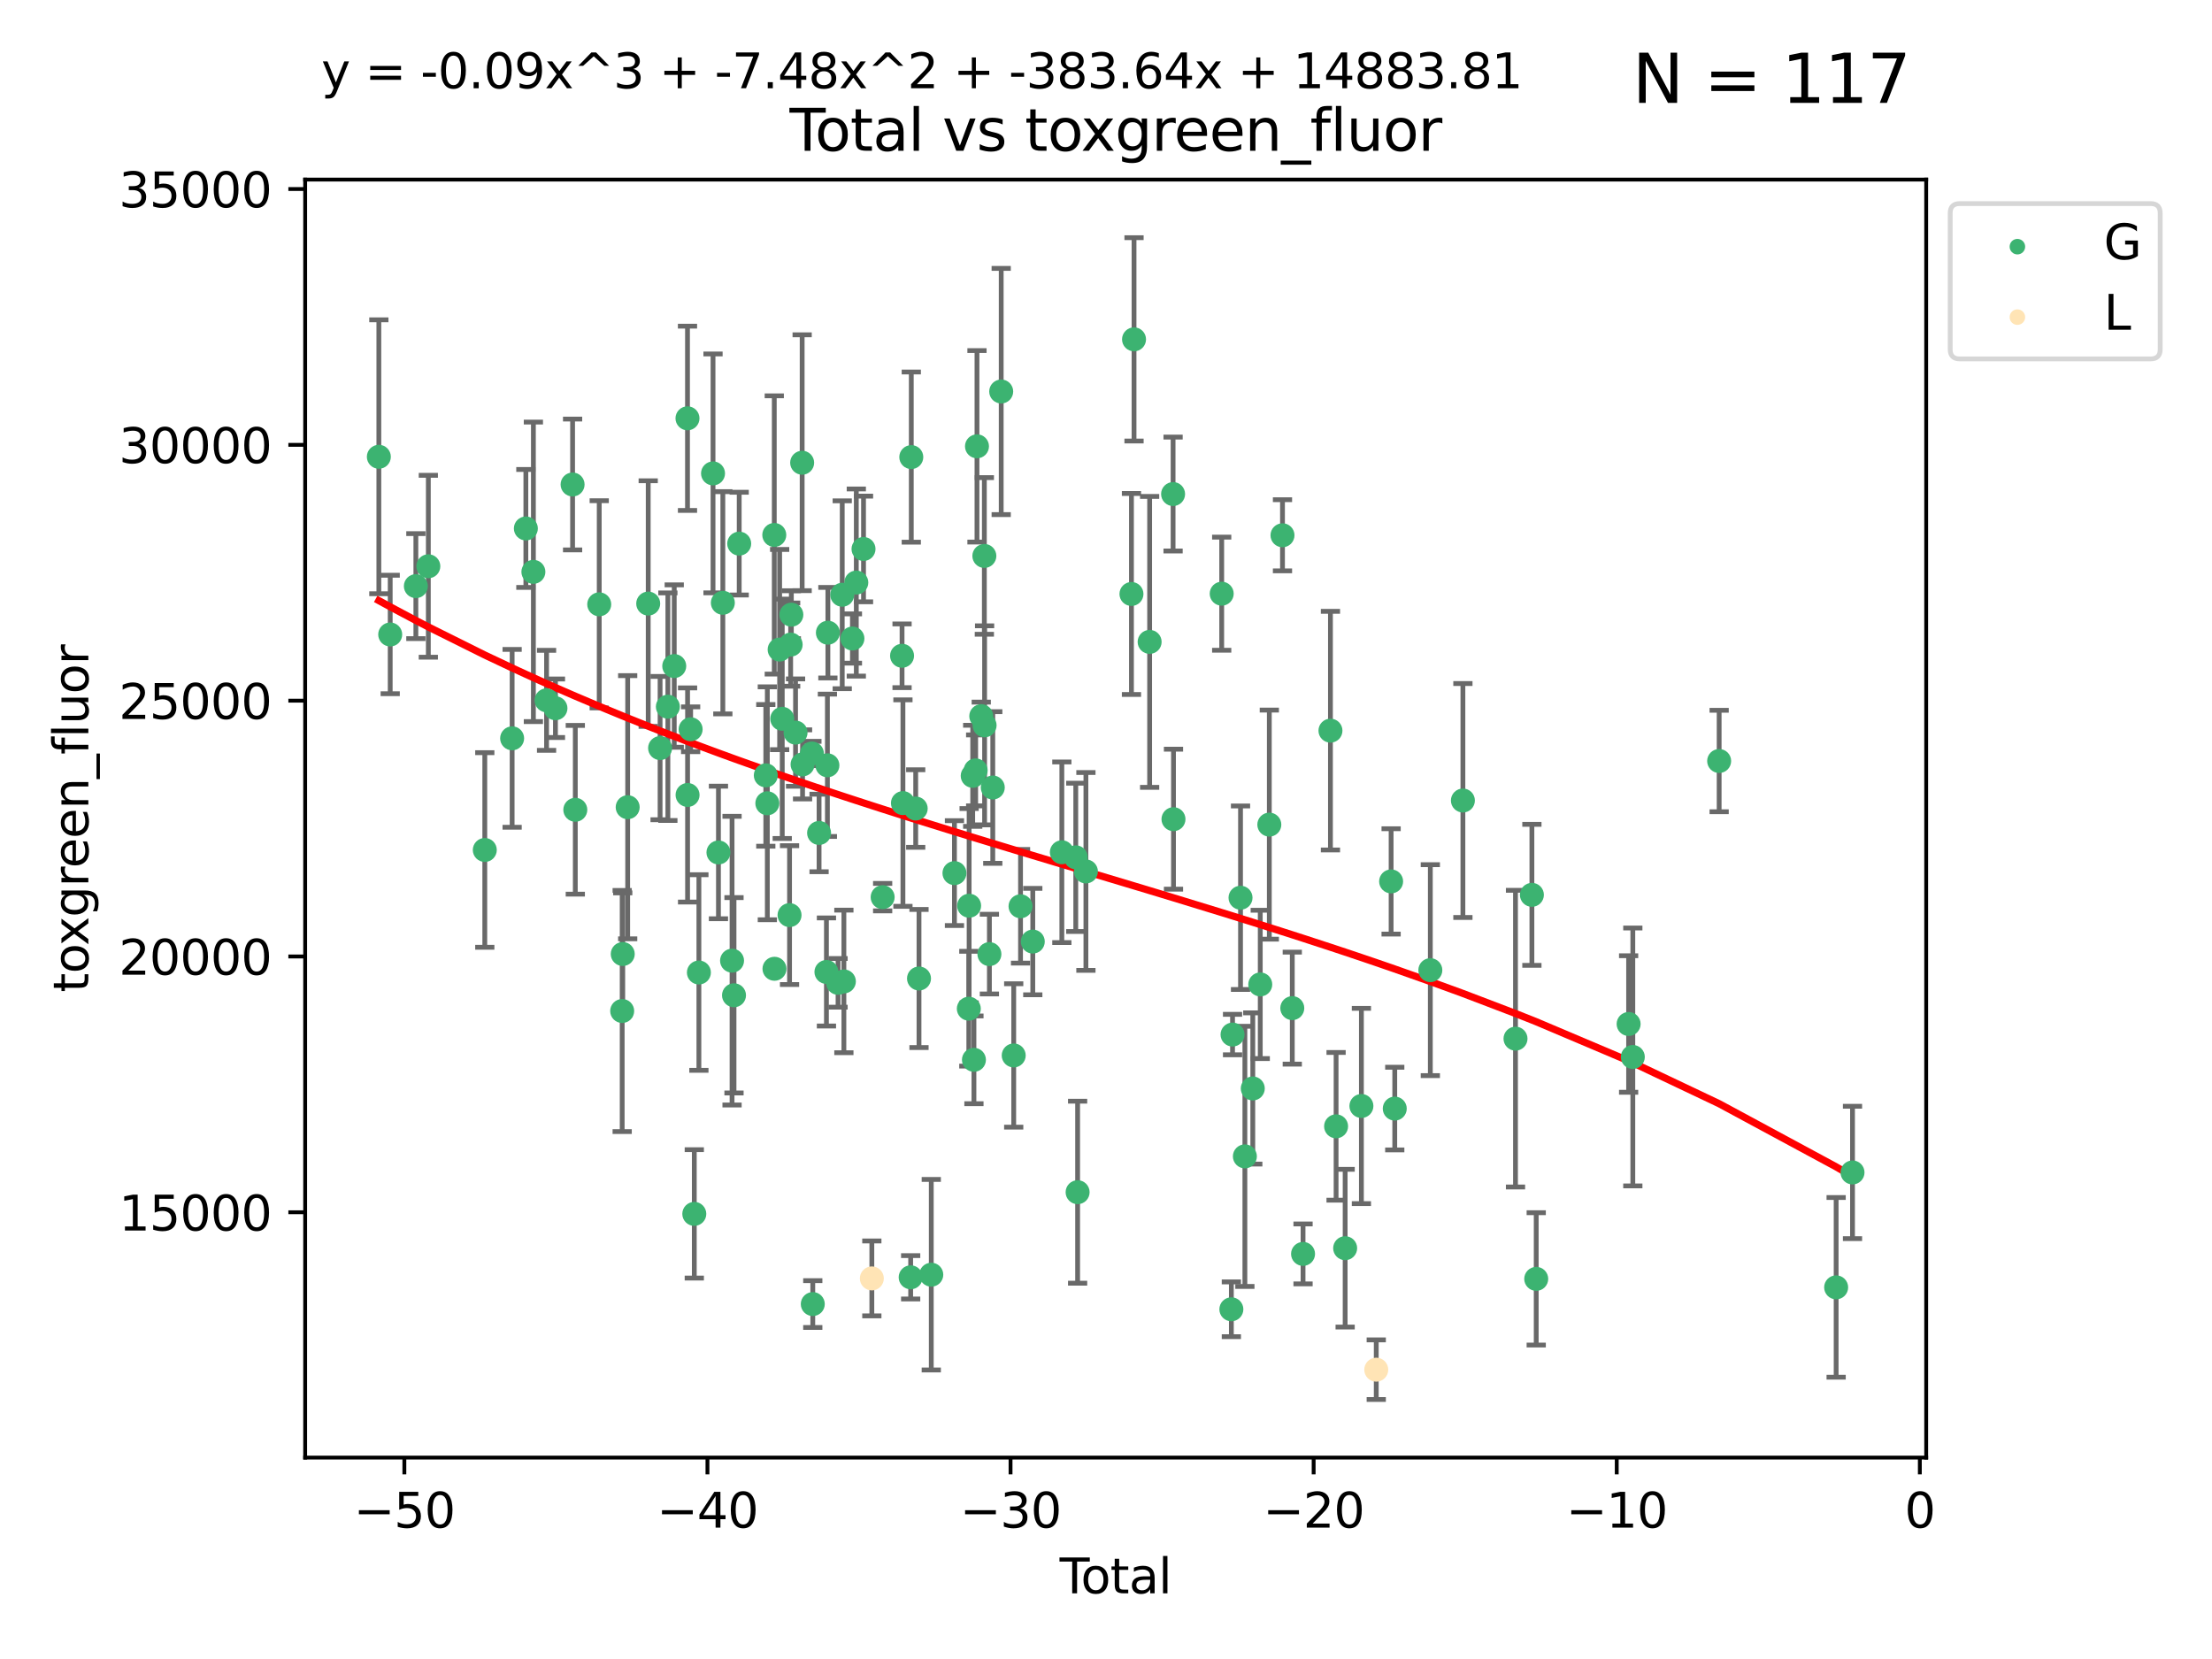 <?xml version="1.0" encoding="utf-8" standalone="no"?>
<!DOCTYPE svg PUBLIC "-//W3C//DTD SVG 1.1//EN"
  "http://www.w3.org/Graphics/SVG/1.1/DTD/svg11.dtd">
<svg xmlns:xlink="http://www.w3.org/1999/xlink" width="460.8pt" height="345.6pt" viewBox="0 0 460.8 345.6" xmlns="http://www.w3.org/2000/svg" version="1.1">
 <defs>
  <style type="text/css">*{stroke-linejoin: round; stroke-linecap: butt}</style>
 </defs>
 <g id="figure_1">
  <g id="patch_1">
   <path d="M 0 345.6 
L 460.8 345.6 
L 460.8 0 
L 0 0 
z
" style="fill: #ffffff"/>
  </g>
  <g id="axes_1">
   <g id="patch_2">
    <path d="M 63.571 303.64 
L 401.26 303.64 
L 401.26 37.411 
L 63.571 37.411 
z
" style="fill: #ffffff"/>
   </g>
   <g id="PathCollection_1">
    <defs>
     <path id="m72f845652f" d="M 0 1.118 
C 0.297 1.118 0.581 1 0.791 0.791 
C 1 0.581 1.118 0.297 1.118 0 
C 1.118 -0.297 1 -0.581 0.791 -0.791 
C 0.581 -1 0.297 -1.118 0 -1.118 
C -0.297 -1.118 -0.581 -1 -0.791 -0.791 
C -1 -0.581 -1.118 -0.297 -1.118 0 
C -1.118 0.297 -1 0.581 -0.791 0.791 
C -0.581 1 -0.297 1.118 0 1.118 
z
" style="stroke: #3cb371"/>
    </defs>
    <g clip-path="url(#pd1288e83cf)">
     <use xlink:href="#m72f845652f" x="78.921" y="95.156" style="fill: #3cb371; stroke: #3cb371"/>
     <use xlink:href="#m72f845652f" x="81.287" y="132.173" style="fill: #3cb371; stroke: #3cb371"/>
     <use xlink:href="#m72f845652f" x="86.632" y="122.102" style="fill: #3cb371; stroke: #3cb371"/>
     <use xlink:href="#m72f845652f" x="89.23" y="117.963" style="fill: #3cb371; stroke: #3cb371"/>
     <use xlink:href="#m72f845652f" x="100.991" y="177.064" style="fill: #3cb371; stroke: #3cb371"/>
     <use xlink:href="#m72f845652f" x="106.687" y="153.807" style="fill: #3cb371; stroke: #3cb371"/>
     <use xlink:href="#m72f845652f" x="109.547" y="110.087" style="fill: #3cb371; stroke: #3cb371"/>
     <use xlink:href="#m72f845652f" x="111.115" y="119.126" style="fill: #3cb371; stroke: #3cb371"/>
     <use xlink:href="#m72f845652f" x="113.859" y="145.891" style="fill: #3cb371; stroke: #3cb371"/>
     <use xlink:href="#m72f845652f" x="115.711" y="147.543" style="fill: #3cb371; stroke: #3cb371"/>
     <use xlink:href="#m72f845652f" x="119.281" y="100.929" style="fill: #3cb371; stroke: #3cb371"/>
     <use xlink:href="#m72f845652f" x="119.846" y="168.692" style="fill: #3cb371; stroke: #3cb371"/>
     <use xlink:href="#m72f845652f" x="124.83" y="125.892" style="fill: #3cb371; stroke: #3cb371"/>
     <use xlink:href="#m72f845652f" x="129.612" y="210.609" style="fill: #3cb371; stroke: #3cb371"/>
     <use xlink:href="#m72f845652f" x="129.729" y="198.738" style="fill: #3cb371; stroke: #3cb371"/>
     <use xlink:href="#m72f845652f" x="130.758" y="168.157" style="fill: #3cb371; stroke: #3cb371"/>
     <use xlink:href="#m72f845652f" x="135.035" y="125.737" style="fill: #3cb371; stroke: #3cb371"/>
     <use xlink:href="#m72f845652f" x="137.509" y="155.839" style="fill: #3cb371; stroke: #3cb371"/>
     <use xlink:href="#m72f845652f" x="139.13" y="147.217" style="fill: #3cb371; stroke: #3cb371"/>
     <use xlink:href="#m72f845652f" x="140.457" y="138.751" style="fill: #3cb371; stroke: #3cb371"/>
     <use xlink:href="#m72f845652f" x="143.217" y="87.143" style="fill: #3cb371; stroke: #3cb371"/>
     <use xlink:href="#m72f845652f" x="143.234" y="165.606" style="fill: #3cb371; stroke: #3cb371"/>
     <use xlink:href="#m72f845652f" x="143.873" y="151.92" style="fill: #3cb371; stroke: #3cb371"/>
     <use xlink:href="#m72f845652f" x="144.635" y="252.874" style="fill: #3cb371; stroke: #3cb371"/>
     <use xlink:href="#m72f845652f" x="145.593" y="202.59" style="fill: #3cb371; stroke: #3cb371"/>
     <use xlink:href="#m72f845652f" x="148.536" y="98.618" style="fill: #3cb371; stroke: #3cb371"/>
     <use xlink:href="#m72f845652f" x="149.667" y="177.583" style="fill: #3cb371; stroke: #3cb371"/>
     <use xlink:href="#m72f845652f" x="150.581" y="125.571" style="fill: #3cb371; stroke: #3cb371"/>
     <use xlink:href="#m72f845652f" x="152.5" y="200.122" style="fill: #3cb371; stroke: #3cb371"/>
     <use xlink:href="#m72f845652f" x="152.907" y="207.335" style="fill: #3cb371; stroke: #3cb371"/>
     <use xlink:href="#m72f845652f" x="153.989" y="113.246" style="fill: #3cb371; stroke: #3cb371"/>
     <use xlink:href="#m72f845652f" x="159.53" y="161.523" style="fill: #3cb371; stroke: #3cb371"/>
     <use xlink:href="#m72f845652f" x="159.85" y="167.341" style="fill: #3cb371; stroke: #3cb371"/>
     <use xlink:href="#m72f845652f" x="161.297" y="111.44" style="fill: #3cb371; stroke: #3cb371"/>
     <use xlink:href="#m72f845652f" x="161.338" y="201.814" style="fill: #3cb371; stroke: #3cb371"/>
     <use xlink:href="#m72f845652f" x="162.414" y="135.317" style="fill: #3cb371; stroke: #3cb371"/>
     <use xlink:href="#m72f845652f" x="162.956" y="149.739" style="fill: #3cb371; stroke: #3cb371"/>
     <use xlink:href="#m72f845652f" x="164.477" y="190.633" style="fill: #3cb371; stroke: #3cb371"/>
     <use xlink:href="#m72f845652f" x="164.708" y="134.282" style="fill: #3cb371; stroke: #3cb371"/>
     <use xlink:href="#m72f845652f" x="164.852" y="128.052" style="fill: #3cb371; stroke: #3cb371"/>
     <use xlink:href="#m72f845652f" x="165.728" y="152.612" style="fill: #3cb371; stroke: #3cb371"/>
     <use xlink:href="#m72f845652f" x="167.103" y="96.395" style="fill: #3cb371; stroke: #3cb371"/>
     <use xlink:href="#m72f845652f" x="167.188" y="159.239" style="fill: #3cb371; stroke: #3cb371"/>
     <use xlink:href="#m72f845652f" x="169.136" y="156.967" style="fill: #3cb371; stroke: #3cb371"/>
     <use xlink:href="#m72f845652f" x="169.317" y="271.66" style="fill: #3cb371; stroke: #3cb371"/>
     <use xlink:href="#m72f845652f" x="170.63" y="173.52" style="fill: #3cb371; stroke: #3cb371"/>
     <use xlink:href="#m72f845652f" x="172.162" y="202.478" style="fill: #3cb371; stroke: #3cb371"/>
     <use xlink:href="#m72f845652f" x="172.363" y="159.426" style="fill: #3cb371; stroke: #3cb371"/>
     <use xlink:href="#m72f845652f" x="172.464" y="131.802" style="fill: #3cb371; stroke: #3cb371"/>
     <use xlink:href="#m72f845652f" x="174.582" y="204.744" style="fill: #3cb371; stroke: #3cb371"/>
     <use xlink:href="#m72f845652f" x="175.452" y="123.897" style="fill: #3cb371; stroke: #3cb371"/>
     <use xlink:href="#m72f845652f" x="175.797" y="204.447" style="fill: #3cb371; stroke: #3cb371"/>
     <use xlink:href="#m72f845652f" x="177.576" y="133.016" style="fill: #3cb371; stroke: #3cb371"/>
     <use xlink:href="#m72f845652f" x="178.386" y="121.356" style="fill: #3cb371; stroke: #3cb371"/>
     <use xlink:href="#m72f845652f" x="179.887" y="114.363" style="fill: #3cb371; stroke: #3cb371"/>
     <use xlink:href="#m72f845652f" x="183.873" y="186.894" style="fill: #3cb371; stroke: #3cb371"/>
     <use xlink:href="#m72f845652f" x="187.915" y="136.609" style="fill: #3cb371; stroke: #3cb371"/>
     <use xlink:href="#m72f845652f" x="188.097" y="167.299" style="fill: #3cb371; stroke: #3cb371"/>
     <use xlink:href="#m72f845652f" x="189.709" y="266.086" style="fill: #3cb371; stroke: #3cb371"/>
     <use xlink:href="#m72f845652f" x="189.838" y="95.221" style="fill: #3cb371; stroke: #3cb371"/>
     <use xlink:href="#m72f845652f" x="190.758" y="168.432" style="fill: #3cb371; stroke: #3cb371"/>
     <use xlink:href="#m72f845652f" x="191.445" y="203.84" style="fill: #3cb371; stroke: #3cb371"/>
     <use xlink:href="#m72f845652f" x="194.002" y="265.542" style="fill: #3cb371; stroke: #3cb371"/>
     <use xlink:href="#m72f845652f" x="198.831" y="181.887" style="fill: #3cb371; stroke: #3cb371"/>
     <use xlink:href="#m72f845652f" x="201.822" y="210.128" style="fill: #3cb371; stroke: #3cb371"/>
     <use xlink:href="#m72f845652f" x="201.887" y="188.676" style="fill: #3cb371; stroke: #3cb371"/>
     <use xlink:href="#m72f845652f" x="202.633" y="161.619" style="fill: #3cb371; stroke: #3cb371"/>
     <use xlink:href="#m72f845652f" x="202.889" y="220.78" style="fill: #3cb371; stroke: #3cb371"/>
     <use xlink:href="#m72f845652f" x="203.25" y="160.488" style="fill: #3cb371; stroke: #3cb371"/>
     <use xlink:href="#m72f845652f" x="203.523" y="92.976" style="fill: #3cb371; stroke: #3cb371"/>
     <use xlink:href="#m72f845652f" x="204.414" y="149.187" style="fill: #3cb371; stroke: #3cb371"/>
     <use xlink:href="#m72f845652f" x="205.058" y="115.813" style="fill: #3cb371; stroke: #3cb371"/>
     <use xlink:href="#m72f845652f" x="205.109" y="151.101" style="fill: #3cb371; stroke: #3cb371"/>
     <use xlink:href="#m72f845652f" x="206.111" y="198.759" style="fill: #3cb371; stroke: #3cb371"/>
     <use xlink:href="#m72f845652f" x="206.813" y="164.052" style="fill: #3cb371; stroke: #3cb371"/>
     <use xlink:href="#m72f845652f" x="208.568" y="81.556" style="fill: #3cb371; stroke: #3cb371"/>
     <use xlink:href="#m72f845652f" x="211.175" y="219.867" style="fill: #3cb371; stroke: #3cb371"/>
     <use xlink:href="#m72f845652f" x="212.596" y="188.795" style="fill: #3cb371; stroke: #3cb371"/>
     <use xlink:href="#m72f845652f" x="215.148" y="196.145" style="fill: #3cb371; stroke: #3cb371"/>
     <use xlink:href="#m72f845652f" x="221.202" y="177.541" style="fill: #3cb371; stroke: #3cb371"/>
     <use xlink:href="#m72f845652f" x="224.102" y="178.599" style="fill: #3cb371; stroke: #3cb371"/>
     <use xlink:href="#m72f845652f" x="224.487" y="248.357" style="fill: #3cb371; stroke: #3cb371"/>
     <use xlink:href="#m72f845652f" x="226.215" y="181.538" style="fill: #3cb371; stroke: #3cb371"/>
     <use xlink:href="#m72f845652f" x="235.703" y="123.736" style="fill: #3cb371; stroke: #3cb371"/>
     <use xlink:href="#m72f845652f" x="236.24" y="70.691" style="fill: #3cb371; stroke: #3cb371"/>
     <use xlink:href="#m72f845652f" x="239.489" y="133.717" style="fill: #3cb371; stroke: #3cb371"/>
     <use xlink:href="#m72f845652f" x="244.375" y="102.919" style="fill: #3cb371; stroke: #3cb371"/>
     <use xlink:href="#m72f845652f" x="244.459" y="170.65" style="fill: #3cb371; stroke: #3cb371"/>
     <use xlink:href="#m72f845652f" x="254.502" y="123.675" style="fill: #3cb371; stroke: #3cb371"/>
     <use xlink:href="#m72f845652f" x="256.515" y="272.747" style="fill: #3cb371; stroke: #3cb371"/>
     <use xlink:href="#m72f845652f" x="256.761" y="215.519" style="fill: #3cb371; stroke: #3cb371"/>
     <use xlink:href="#m72f845652f" x="258.424" y="187.011" style="fill: #3cb371; stroke: #3cb371"/>
     <use xlink:href="#m72f845652f" x="259.331" y="240.891" style="fill: #3cb371; stroke: #3cb371"/>
     <use xlink:href="#m72f845652f" x="260.978" y="226.747" style="fill: #3cb371; stroke: #3cb371"/>
     <use xlink:href="#m72f845652f" x="262.534" y="205.074" style="fill: #3cb371; stroke: #3cb371"/>
     <use xlink:href="#m72f845652f" x="264.423" y="171.782" style="fill: #3cb371; stroke: #3cb371"/>
     <use xlink:href="#m72f845652f" x="267.166" y="111.508" style="fill: #3cb371; stroke: #3cb371"/>
     <use xlink:href="#m72f845652f" x="269.206" y="210.011" style="fill: #3cb371; stroke: #3cb371"/>
     <use xlink:href="#m72f845652f" x="271.449" y="261.211" style="fill: #3cb371; stroke: #3cb371"/>
     <use xlink:href="#m72f845652f" x="277.158" y="152.208" style="fill: #3cb371; stroke: #3cb371"/>
     <use xlink:href="#m72f845652f" x="278.332" y="234.633" style="fill: #3cb371; stroke: #3cb371"/>
     <use xlink:href="#m72f845652f" x="280.219" y="260.021" style="fill: #3cb371; stroke: #3cb371"/>
     <use xlink:href="#m72f845652f" x="283.606" y="230.398" style="fill: #3cb371; stroke: #3cb371"/>
     <use xlink:href="#m72f845652f" x="289.795" y="183.614" style="fill: #3cb371; stroke: #3cb371"/>
     <use xlink:href="#m72f845652f" x="290.554" y="230.94" style="fill: #3cb371; stroke: #3cb371"/>
     <use xlink:href="#m72f845652f" x="297.964" y="202.101" style="fill: #3cb371; stroke: #3cb371"/>
     <use xlink:href="#m72f845652f" x="304.749" y="166.761" style="fill: #3cb371; stroke: #3cb371"/>
     <use xlink:href="#m72f845652f" x="315.707" y="216.371" style="fill: #3cb371; stroke: #3cb371"/>
     <use xlink:href="#m72f845652f" x="319.122" y="186.413" style="fill: #3cb371; stroke: #3cb371"/>
     <use xlink:href="#m72f845652f" x="320.023" y="266.412" style="fill: #3cb371; stroke: #3cb371"/>
     <use xlink:href="#m72f845652f" x="339.271" y="213.315" style="fill: #3cb371; stroke: #3cb371"/>
     <use xlink:href="#m72f845652f" x="340.146" y="220.185" style="fill: #3cb371; stroke: #3cb371"/>
     <use xlink:href="#m72f845652f" x="358.131" y="158.532" style="fill: #3cb371; stroke: #3cb371"/>
     <use xlink:href="#m72f845652f" x="382.503" y="268.18" style="fill: #3cb371; stroke: #3cb371"/>
     <use xlink:href="#m72f845652f" x="385.911" y="244.243" style="fill: #3cb371; stroke: #3cb371"/>
    </g>
   </g>
   <g id="PathCollection_2">
    <defs>
     <path id="m50c8ec9b87" d="M 0 1.118 
C 0.297 1.118 0.581 1 0.791 0.791 
C 1 0.581 1.118 0.297 1.118 0 
C 1.118 -0.297 1 -0.581 0.791 -0.791 
C 0.581 -1 0.297 -1.118 0 -1.118 
C -0.297 -1.118 -0.581 -1 -0.791 -0.791 
C -1 -0.581 -1.118 -0.297 -1.118 0 
C -1.118 0.297 -1 0.581 -0.791 0.791 
C -0.581 1 -0.297 1.118 0 1.118 
z
" style="stroke: #ffe4b5"/>
    </defs>
    <g clip-path="url(#pd1288e83cf)">
     <use xlink:href="#m50c8ec9b87" x="181.621" y="266.317" style="fill: #ffe4b5; stroke: #ffe4b5"/>
     <use xlink:href="#m50c8ec9b87" x="286.699" y="285.33" style="fill: #ffe4b5; stroke: #ffe4b5"/>
    </g>
   </g>
   <g id="matplotlib.axis_1">
    <g id="xtick_1">
     <g id="line2d_1">
      <defs>
       <path id="m8ee819fb96" d="M 0 0 
L 0 3.5 
" style="stroke: #000000; stroke-width: 0.8"/>
      </defs>
      <g>
       <use xlink:href="#m8ee819fb96" x="84.235" y="303.64" style="stroke: #000000; stroke-width: 0.8"/>
      </g>
     </g>
     <g id="text_1">
      <!-- −50 -->
      <g transform="translate(73.682 318.238)scale(0.1 -0.1)">
       <defs>
        <path id="DejaVuSans-2212" d="M 678 2272 
L 4684 2272 
L 4684 1741 
L 678 1741 
L 678 2272 
z
" transform="scale(0.016)"/>
        <path id="DejaVuSans-35" d="M 691 4666 
L 3169 4666 
L 3169 4134 
L 1269 4134 
L 1269 2991 
Q 1406 3038 1543 3061 
Q 1681 3084 1819 3084 
Q 2600 3084 3056 2656 
Q 3513 2228 3513 1497 
Q 3513 744 3044 326 
Q 2575 -91 1722 -91 
Q 1428 -91 1123 -41 
Q 819 9 494 109 
L 494 744 
Q 775 591 1075 516 
Q 1375 441 1709 441 
Q 2250 441 2565 725 
Q 2881 1009 2881 1497 
Q 2881 1984 2565 2268 
Q 2250 2553 1709 2553 
Q 1456 2553 1204 2497 
Q 953 2441 691 2322 
L 691 4666 
z
" transform="scale(0.016)"/>
        <path id="DejaVuSans-30" d="M 2034 4250 
Q 1547 4250 1301 3770 
Q 1056 3291 1056 2328 
Q 1056 1369 1301 889 
Q 1547 409 2034 409 
Q 2525 409 2770 889 
Q 3016 1369 3016 2328 
Q 3016 3291 2770 3770 
Q 2525 4250 2034 4250 
z
M 2034 4750 
Q 2819 4750 3233 4129 
Q 3647 3509 3647 2328 
Q 3647 1150 3233 529 
Q 2819 -91 2034 -91 
Q 1250 -91 836 529 
Q 422 1150 422 2328 
Q 422 3509 836 4129 
Q 1250 4750 2034 4750 
z
" transform="scale(0.016)"/>
       </defs>
       <use xlink:href="#DejaVuSans-2212"/>
       <use xlink:href="#DejaVuSans-35" x="83.789"/>
       <use xlink:href="#DejaVuSans-30" x="147.412"/>
      </g>
     </g>
    </g>
    <g id="xtick_2">
     <g id="line2d_2">
      <g>
       <use xlink:href="#m8ee819fb96" x="147.375" y="303.64" style="stroke: #000000; stroke-width: 0.8"/>
      </g>
     </g>
     <g id="text_2">
      <!-- −40 -->
      <g transform="translate(136.823 318.238)scale(0.1 -0.1)">
       <defs>
        <path id="DejaVuSans-34" d="M 2419 4116 
L 825 1625 
L 2419 1625 
L 2419 4116 
z
M 2253 4666 
L 3047 4666 
L 3047 1625 
L 3713 1625 
L 3713 1100 
L 3047 1100 
L 3047 0 
L 2419 0 
L 2419 1100 
L 313 1100 
L 313 1709 
L 2253 4666 
z
" transform="scale(0.016)"/>
       </defs>
       <use xlink:href="#DejaVuSans-2212"/>
       <use xlink:href="#DejaVuSans-34" x="83.789"/>
       <use xlink:href="#DejaVuSans-30" x="147.412"/>
      </g>
     </g>
    </g>
    <g id="xtick_3">
     <g id="line2d_3">
      <g>
       <use xlink:href="#m8ee819fb96" x="210.515" y="303.64" style="stroke: #000000; stroke-width: 0.8"/>
      </g>
     </g>
     <g id="text_3">
      <!-- −30 -->
      <g transform="translate(199.963 318.238)scale(0.1 -0.1)">
       <defs>
        <path id="DejaVuSans-33" d="M 2597 2516 
Q 3050 2419 3304 2112 
Q 3559 1806 3559 1356 
Q 3559 666 3084 287 
Q 2609 -91 1734 -91 
Q 1441 -91 1130 -33 
Q 819 25 488 141 
L 488 750 
Q 750 597 1062 519 
Q 1375 441 1716 441 
Q 2309 441 2620 675 
Q 2931 909 2931 1356 
Q 2931 1769 2642 2001 
Q 2353 2234 1838 2234 
L 1294 2234 
L 1294 2753 
L 1863 2753 
Q 2328 2753 2575 2939 
Q 2822 3125 2822 3475 
Q 2822 3834 2567 4026 
Q 2313 4219 1838 4219 
Q 1578 4219 1281 4162 
Q 984 4106 628 3988 
L 628 4550 
Q 988 4650 1302 4700 
Q 1616 4750 1894 4750 
Q 2613 4750 3031 4423 
Q 3450 4097 3450 3541 
Q 3450 3153 3228 2886 
Q 3006 2619 2597 2516 
z
" transform="scale(0.016)"/>
       </defs>
       <use xlink:href="#DejaVuSans-2212"/>
       <use xlink:href="#DejaVuSans-33" x="83.789"/>
       <use xlink:href="#DejaVuSans-30" x="147.412"/>
      </g>
     </g>
    </g>
    <g id="xtick_4">
     <g id="line2d_4">
      <g>
       <use xlink:href="#m8ee819fb96" x="273.656" y="303.64" style="stroke: #000000; stroke-width: 0.8"/>
      </g>
     </g>
     <g id="text_4">
      <!-- −20 -->
      <g transform="translate(263.103 318.238)scale(0.1 -0.1)">
       <defs>
        <path id="DejaVuSans-32" d="M 1228 531 
L 3431 531 
L 3431 0 
L 469 0 
L 469 531 
Q 828 903 1448 1529 
Q 2069 2156 2228 2338 
Q 2531 2678 2651 2914 
Q 2772 3150 2772 3378 
Q 2772 3750 2511 3984 
Q 2250 4219 1831 4219 
Q 1534 4219 1204 4116 
Q 875 4013 500 3803 
L 500 4441 
Q 881 4594 1212 4672 
Q 1544 4750 1819 4750 
Q 2544 4750 2975 4387 
Q 3406 4025 3406 3419 
Q 3406 3131 3298 2873 
Q 3191 2616 2906 2266 
Q 2828 2175 2409 1742 
Q 1991 1309 1228 531 
z
" transform="scale(0.016)"/>
       </defs>
       <use xlink:href="#DejaVuSans-2212"/>
       <use xlink:href="#DejaVuSans-32" x="83.789"/>
       <use xlink:href="#DejaVuSans-30" x="147.412"/>
      </g>
     </g>
    </g>
    <g id="xtick_5">
     <g id="line2d_5">
      <g>
       <use xlink:href="#m8ee819fb96" x="336.796" y="303.64" style="stroke: #000000; stroke-width: 0.8"/>
      </g>
     </g>
     <g id="text_5">
      <!-- −10 -->
      <g transform="translate(326.244 318.238)scale(0.1 -0.1)">
       <defs>
        <path id="DejaVuSans-31" d="M 794 531 
L 1825 531 
L 1825 4091 
L 703 3866 
L 703 4441 
L 1819 4666 
L 2450 4666 
L 2450 531 
L 3481 531 
L 3481 0 
L 794 0 
L 794 531 
z
" transform="scale(0.016)"/>
       </defs>
       <use xlink:href="#DejaVuSans-2212"/>
       <use xlink:href="#DejaVuSans-31" x="83.789"/>
       <use xlink:href="#DejaVuSans-30" x="147.412"/>
      </g>
     </g>
    </g>
    <g id="xtick_6">
     <g id="line2d_6">
      <g>
       <use xlink:href="#m8ee819fb96" x="399.937" y="303.64" style="stroke: #000000; stroke-width: 0.8"/>
      </g>
     </g>
     <g id="text_6">
      <!-- 0 -->
      <g transform="translate(396.755 318.238)scale(0.1 -0.1)">
       <use xlink:href="#DejaVuSans-30"/>
      </g>
     </g>
    </g>
    <g id="text_7">
     <!-- Total -->
     <g transform="translate(220.739 331.917)scale(0.1 -0.1)">
      <defs>
       <path id="DejaVuSans-54" d="M -19 4666 
L 3928 4666 
L 3928 4134 
L 2272 4134 
L 2272 0 
L 1638 0 
L 1638 4134 
L -19 4134 
L -19 4666 
z
" transform="scale(0.016)"/>
       <path id="DejaVuSans-6f" d="M 1959 3097 
Q 1497 3097 1228 2736 
Q 959 2375 959 1747 
Q 959 1119 1226 758 
Q 1494 397 1959 397 
Q 2419 397 2687 759 
Q 2956 1122 2956 1747 
Q 2956 2369 2687 2733 
Q 2419 3097 1959 3097 
z
M 1959 3584 
Q 2709 3584 3137 3096 
Q 3566 2609 3566 1747 
Q 3566 888 3137 398 
Q 2709 -91 1959 -91 
Q 1206 -91 779 398 
Q 353 888 353 1747 
Q 353 2609 779 3096 
Q 1206 3584 1959 3584 
z
" transform="scale(0.016)"/>
       <path id="DejaVuSans-74" d="M 1172 4494 
L 1172 3500 
L 2356 3500 
L 2356 3053 
L 1172 3053 
L 1172 1153 
Q 1172 725 1289 603 
Q 1406 481 1766 481 
L 2356 481 
L 2356 0 
L 1766 0 
Q 1100 0 847 248 
Q 594 497 594 1153 
L 594 3053 
L 172 3053 
L 172 3500 
L 594 3500 
L 594 4494 
L 1172 4494 
z
" transform="scale(0.016)"/>
       <path id="DejaVuSans-61" d="M 2194 1759 
Q 1497 1759 1228 1600 
Q 959 1441 959 1056 
Q 959 750 1161 570 
Q 1363 391 1709 391 
Q 2188 391 2477 730 
Q 2766 1069 2766 1631 
L 2766 1759 
L 2194 1759 
z
M 3341 1997 
L 3341 0 
L 2766 0 
L 2766 531 
Q 2569 213 2275 61 
Q 1981 -91 1556 -91 
Q 1019 -91 701 211 
Q 384 513 384 1019 
Q 384 1609 779 1909 
Q 1175 2209 1959 2209 
L 2766 2209 
L 2766 2266 
Q 2766 2663 2505 2880 
Q 2244 3097 1772 3097 
Q 1472 3097 1187 3025 
Q 903 2953 641 2809 
L 641 3341 
Q 956 3463 1253 3523 
Q 1550 3584 1831 3584 
Q 2591 3584 2966 3190 
Q 3341 2797 3341 1997 
z
" transform="scale(0.016)"/>
       <path id="DejaVuSans-6c" d="M 603 4863 
L 1178 4863 
L 1178 0 
L 603 0 
L 603 4863 
z
" transform="scale(0.016)"/>
      </defs>
      <use xlink:href="#DejaVuSans-54"/>
      <use xlink:href="#DejaVuSans-6f" x="44.084"/>
      <use xlink:href="#DejaVuSans-74" x="105.266"/>
      <use xlink:href="#DejaVuSans-61" x="144.475"/>
      <use xlink:href="#DejaVuSans-6c" x="205.754"/>
     </g>
    </g>
   </g>
   <g id="matplotlib.axis_2">
    <g id="ytick_1">
     <g id="line2d_7">
      <defs>
       <path id="m39708396ff" d="M 0 0 
L -3.5 0 
" style="stroke: #000000; stroke-width: 0.8"/>
      </defs>
      <g>
       <use xlink:href="#m39708396ff" x="63.571" y="252.54" style="stroke: #000000; stroke-width: 0.8"/>
      </g>
     </g>
     <g id="text_8">
      <!-- 15000 -->
      <g transform="translate(24.759 256.339)scale(0.1 -0.1)">
       <use xlink:href="#DejaVuSans-31"/>
       <use xlink:href="#DejaVuSans-35" x="63.623"/>
       <use xlink:href="#DejaVuSans-30" x="127.246"/>
       <use xlink:href="#DejaVuSans-30" x="190.869"/>
       <use xlink:href="#DejaVuSans-30" x="254.492"/>
      </g>
     </g>
    </g>
    <g id="ytick_2">
     <g id="line2d_8">
      <g>
       <use xlink:href="#m39708396ff" x="63.571" y="199.25" style="stroke: #000000; stroke-width: 0.8"/>
      </g>
     </g>
     <g id="text_9">
      <!-- 20000 -->
      <g transform="translate(24.759 203.05)scale(0.1 -0.1)">
       <use xlink:href="#DejaVuSans-32"/>
       <use xlink:href="#DejaVuSans-30" x="63.623"/>
       <use xlink:href="#DejaVuSans-30" x="127.246"/>
       <use xlink:href="#DejaVuSans-30" x="190.869"/>
       <use xlink:href="#DejaVuSans-30" x="254.492"/>
      </g>
     </g>
    </g>
    <g id="ytick_3">
     <g id="line2d_9">
      <g>
       <use xlink:href="#m39708396ff" x="63.571" y="145.961" style="stroke: #000000; stroke-width: 0.8"/>
      </g>
     </g>
     <g id="text_10">
      <!-- 25000 -->
      <g transform="translate(24.759 149.76)scale(0.1 -0.1)">
       <use xlink:href="#DejaVuSans-32"/>
       <use xlink:href="#DejaVuSans-35" x="63.623"/>
       <use xlink:href="#DejaVuSans-30" x="127.246"/>
       <use xlink:href="#DejaVuSans-30" x="190.869"/>
       <use xlink:href="#DejaVuSans-30" x="254.492"/>
      </g>
     </g>
    </g>
    <g id="ytick_4">
     <g id="line2d_10">
      <g>
       <use xlink:href="#m39708396ff" x="63.571" y="92.671" style="stroke: #000000; stroke-width: 0.8"/>
      </g>
     </g>
     <g id="text_11">
      <!-- 30000 -->
      <g transform="translate(24.759 96.47)scale(0.1 -0.1)">
       <use xlink:href="#DejaVuSans-33"/>
       <use xlink:href="#DejaVuSans-30" x="63.623"/>
       <use xlink:href="#DejaVuSans-30" x="127.246"/>
       <use xlink:href="#DejaVuSans-30" x="190.869"/>
       <use xlink:href="#DejaVuSans-30" x="254.492"/>
      </g>
     </g>
    </g>
    <g id="ytick_5">
     <g id="line2d_11">
      <g>
       <use xlink:href="#m39708396ff" x="63.571" y="39.382" style="stroke: #000000; stroke-width: 0.8"/>
      </g>
     </g>
     <g id="text_12">
      <!-- 35000 -->
      <g transform="translate(24.759 43.181)scale(0.1 -0.1)">
       <use xlink:href="#DejaVuSans-33"/>
       <use xlink:href="#DejaVuSans-35" x="63.623"/>
       <use xlink:href="#DejaVuSans-30" x="127.246"/>
       <use xlink:href="#DejaVuSans-30" x="190.869"/>
       <use xlink:href="#DejaVuSans-30" x="254.492"/>
      </g>
     </g>
    </g>
    <g id="text_13">
     <!-- toxgreen_fluor -->
     <g transform="translate(18.401 206.72)rotate(-90)scale(0.1 -0.1)">
      <defs>
       <path id="DejaVuSans-78" d="M 3513 3500 
L 2247 1797 
L 3578 0 
L 2900 0 
L 1881 1375 
L 863 0 
L 184 0 
L 1544 1831 
L 300 3500 
L 978 3500 
L 1906 2253 
L 2834 3500 
L 3513 3500 
z
" transform="scale(0.016)"/>
       <path id="DejaVuSans-67" d="M 2906 1791 
Q 2906 2416 2648 2759 
Q 2391 3103 1925 3103 
Q 1463 3103 1205 2759 
Q 947 2416 947 1791 
Q 947 1169 1205 825 
Q 1463 481 1925 481 
Q 2391 481 2648 825 
Q 2906 1169 2906 1791 
z
M 3481 434 
Q 3481 -459 3084 -895 
Q 2688 -1331 1869 -1331 
Q 1566 -1331 1297 -1286 
Q 1028 -1241 775 -1147 
L 775 -588 
Q 1028 -725 1275 -790 
Q 1522 -856 1778 -856 
Q 2344 -856 2625 -561 
Q 2906 -266 2906 331 
L 2906 616 
Q 2728 306 2450 153 
Q 2172 0 1784 0 
Q 1141 0 747 490 
Q 353 981 353 1791 
Q 353 2603 747 3093 
Q 1141 3584 1784 3584 
Q 2172 3584 2450 3431 
Q 2728 3278 2906 2969 
L 2906 3500 
L 3481 3500 
L 3481 434 
z
" transform="scale(0.016)"/>
       <path id="DejaVuSans-72" d="M 2631 2963 
Q 2534 3019 2420 3045 
Q 2306 3072 2169 3072 
Q 1681 3072 1420 2755 
Q 1159 2438 1159 1844 
L 1159 0 
L 581 0 
L 581 3500 
L 1159 3500 
L 1159 2956 
Q 1341 3275 1631 3429 
Q 1922 3584 2338 3584 
Q 2397 3584 2469 3576 
Q 2541 3569 2628 3553 
L 2631 2963 
z
" transform="scale(0.016)"/>
       <path id="DejaVuSans-65" d="M 3597 1894 
L 3597 1613 
L 953 1613 
Q 991 1019 1311 708 
Q 1631 397 2203 397 
Q 2534 397 2845 478 
Q 3156 559 3463 722 
L 3463 178 
Q 3153 47 2828 -22 
Q 2503 -91 2169 -91 
Q 1331 -91 842 396 
Q 353 884 353 1716 
Q 353 2575 817 3079 
Q 1281 3584 2069 3584 
Q 2775 3584 3186 3129 
Q 3597 2675 3597 1894 
z
M 3022 2063 
Q 3016 2534 2758 2815 
Q 2500 3097 2075 3097 
Q 1594 3097 1305 2825 
Q 1016 2553 972 2059 
L 3022 2063 
z
" transform="scale(0.016)"/>
       <path id="DejaVuSans-6e" d="M 3513 2113 
L 3513 0 
L 2938 0 
L 2938 2094 
Q 2938 2591 2744 2837 
Q 2550 3084 2163 3084 
Q 1697 3084 1428 2787 
Q 1159 2491 1159 1978 
L 1159 0 
L 581 0 
L 581 3500 
L 1159 3500 
L 1159 2956 
Q 1366 3272 1645 3428 
Q 1925 3584 2291 3584 
Q 2894 3584 3203 3211 
Q 3513 2838 3513 2113 
z
" transform="scale(0.016)"/>
       <path id="DejaVuSans-5f" d="M 3263 -1063 
L 3263 -1509 
L -63 -1509 
L -63 -1063 
L 3263 -1063 
z
" transform="scale(0.016)"/>
       <path id="DejaVuSans-66" d="M 2375 4863 
L 2375 4384 
L 1825 4384 
Q 1516 4384 1395 4259 
Q 1275 4134 1275 3809 
L 1275 3500 
L 2222 3500 
L 2222 3053 
L 1275 3053 
L 1275 0 
L 697 0 
L 697 3053 
L 147 3053 
L 147 3500 
L 697 3500 
L 697 3744 
Q 697 4328 969 4595 
Q 1241 4863 1831 4863 
L 2375 4863 
z
" transform="scale(0.016)"/>
       <path id="DejaVuSans-75" d="M 544 1381 
L 544 3500 
L 1119 3500 
L 1119 1403 
Q 1119 906 1312 657 
Q 1506 409 1894 409 
Q 2359 409 2629 706 
Q 2900 1003 2900 1516 
L 2900 3500 
L 3475 3500 
L 3475 0 
L 2900 0 
L 2900 538 
Q 2691 219 2414 64 
Q 2138 -91 1772 -91 
Q 1169 -91 856 284 
Q 544 659 544 1381 
z
M 1991 3584 
L 1991 3584 
z
" transform="scale(0.016)"/>
      </defs>
      <use xlink:href="#DejaVuSans-74"/>
      <use xlink:href="#DejaVuSans-6f" x="39.209"/>
      <use xlink:href="#DejaVuSans-78" x="97.266"/>
      <use xlink:href="#DejaVuSans-67" x="156.445"/>
      <use xlink:href="#DejaVuSans-72" x="219.922"/>
      <use xlink:href="#DejaVuSans-65" x="258.785"/>
      <use xlink:href="#DejaVuSans-65" x="320.309"/>
      <use xlink:href="#DejaVuSans-6e" x="381.832"/>
      <use xlink:href="#DejaVuSans-5f" x="445.211"/>
      <use xlink:href="#DejaVuSans-66" x="495.211"/>
      <use xlink:href="#DejaVuSans-6c" x="530.416"/>
      <use xlink:href="#DejaVuSans-75" x="558.199"/>
      <use xlink:href="#DejaVuSans-6f" x="621.578"/>
      <use xlink:href="#DejaVuSans-72" x="682.76"/>
     </g>
    </g>
   </g>
   <g id="LineCollection_1">
    <path d="M 78.921 123.687 
L 78.921 66.624 
" clip-path="url(#pd1288e83cf)" style="fill: none; stroke: #696969"/>
    <path d="M 81.287 144.516 
L 81.287 119.831 
" clip-path="url(#pd1288e83cf)" style="fill: none; stroke: #696969"/>
    <path d="M 86.632 133.038 
L 86.632 111.166 
" clip-path="url(#pd1288e83cf)" style="fill: none; stroke: #696969"/>
    <path d="M 89.23 136.909 
L 89.23 99.016 
" clip-path="url(#pd1288e83cf)" style="fill: none; stroke: #696969"/>
    <path d="M 100.991 197.332 
L 100.991 156.796 
" clip-path="url(#pd1288e83cf)" style="fill: none; stroke: #696969"/>
    <path d="M 106.687 172.33 
L 106.687 135.284 
" clip-path="url(#pd1288e83cf)" style="fill: none; stroke: #696969"/>
    <path d="M 109.547 122.372 
L 109.547 97.802 
" clip-path="url(#pd1288e83cf)" style="fill: none; stroke: #696969"/>
    <path d="M 111.115 150.321 
L 111.115 87.93 
" clip-path="url(#pd1288e83cf)" style="fill: none; stroke: #696969"/>
    <path d="M 113.859 156.307 
L 113.859 135.475 
" clip-path="url(#pd1288e83cf)" style="fill: none; stroke: #696969"/>
    <path d="M 115.711 153.637 
L 115.711 141.448 
" clip-path="url(#pd1288e83cf)" style="fill: none; stroke: #696969"/>
    <path d="M 119.281 114.558 
L 119.281 87.299 
" clip-path="url(#pd1288e83cf)" style="fill: none; stroke: #696969"/>
    <path d="M 119.846 186.265 
L 119.846 151.119 
" clip-path="url(#pd1288e83cf)" style="fill: none; stroke: #696969"/>
    <path d="M 124.83 147.476 
L 124.83 104.307 
" clip-path="url(#pd1288e83cf)" style="fill: none; stroke: #696969"/>
    <path d="M 129.612 235.723 
L 129.612 185.495 
" clip-path="url(#pd1288e83cf)" style="fill: none; stroke: #696969"/>
    <path d="M 129.729 211.471 
L 129.729 186.004 
" clip-path="url(#pd1288e83cf)" style="fill: none; stroke: #696969"/>
    <path d="M 130.758 195.57 
L 130.758 140.745 
" clip-path="url(#pd1288e83cf)" style="fill: none; stroke: #696969"/>
    <path d="M 135.035 151.322 
L 135.035 100.153 
" clip-path="url(#pd1288e83cf)" style="fill: none; stroke: #696969"/>
    <path d="M 137.509 170.765 
L 137.509 140.913 
" clip-path="url(#pd1288e83cf)" style="fill: none; stroke: #696969"/>
    <path d="M 139.13 170.923 
L 139.13 123.511 
" clip-path="url(#pd1288e83cf)" style="fill: none; stroke: #696969"/>
    <path d="M 140.457 155.665 
L 140.457 121.837 
" clip-path="url(#pd1288e83cf)" style="fill: none; stroke: #696969"/>
    <path d="M 143.217 106.338 
L 143.217 67.949 
" clip-path="url(#pd1288e83cf)" style="fill: none; stroke: #696969"/>
    <path d="M 143.234 187.911 
L 143.234 143.301 
" clip-path="url(#pd1288e83cf)" style="fill: none; stroke: #696969"/>
    <path d="M 143.873 156.584 
L 143.873 147.256 
" clip-path="url(#pd1288e83cf)" style="fill: none; stroke: #696969"/>
    <path d="M 144.635 266.246 
L 144.635 239.503 
" clip-path="url(#pd1288e83cf)" style="fill: none; stroke: #696969"/>
    <path d="M 145.593 222.964 
L 145.593 182.217 
" clip-path="url(#pd1288e83cf)" style="fill: none; stroke: #696969"/>
    <path d="M 148.536 123.5 
L 148.536 73.737 
" clip-path="url(#pd1288e83cf)" style="fill: none; stroke: #696969"/>
    <path d="M 149.667 191.392 
L 149.667 163.773 
" clip-path="url(#pd1288e83cf)" style="fill: none; stroke: #696969"/>
    <path d="M 150.581 148.719 
L 150.581 102.422 
" clip-path="url(#pd1288e83cf)" style="fill: none; stroke: #696969"/>
    <path d="M 152.5 230.192 
L 152.5 170.053 
" clip-path="url(#pd1288e83cf)" style="fill: none; stroke: #696969"/>
    <path d="M 152.907 227.685 
L 152.907 186.986 
" clip-path="url(#pd1288e83cf)" style="fill: none; stroke: #696969"/>
    <path d="M 153.989 123.948 
L 153.989 102.544 
" clip-path="url(#pd1288e83cf)" style="fill: none; stroke: #696969"/>
    <path d="M 159.53 176.278 
L 159.53 146.768 
" clip-path="url(#pd1288e83cf)" style="fill: none; stroke: #696969"/>
    <path d="M 159.85 191.601 
L 159.85 143.081 
" clip-path="url(#pd1288e83cf)" style="fill: none; stroke: #696969"/>
    <path d="M 161.297 140.423 
L 161.297 82.456 
" clip-path="url(#pd1288e83cf)" style="fill: none; stroke: #696969"/>
    <path d="M 161.338 202.611 
L 161.338 201.016 
" clip-path="url(#pd1288e83cf)" style="fill: none; stroke: #696969"/>
    <path d="M 162.414 156.17 
L 162.414 114.464 
" clip-path="url(#pd1288e83cf)" style="fill: none; stroke: #696969"/>
    <path d="M 162.956 174.673 
L 162.956 124.805 
" clip-path="url(#pd1288e83cf)" style="fill: none; stroke: #696969"/>
    <path d="M 164.477 205.094 
L 164.477 176.171 
" clip-path="url(#pd1288e83cf)" style="fill: none; stroke: #696969"/>
    <path d="M 164.708 142.95 
L 164.708 125.614 
" clip-path="url(#pd1288e83cf)" style="fill: none; stroke: #696969"/>
    <path d="M 164.852 133.039 
L 164.852 123.066 
" clip-path="url(#pd1288e83cf)" style="fill: none; stroke: #696969"/>
    <path d="M 165.728 163.792 
L 165.728 141.432 
" clip-path="url(#pd1288e83cf)" style="fill: none; stroke: #696969"/>
    <path d="M 167.103 123.044 
L 167.103 69.747 
" clip-path="url(#pd1288e83cf)" style="fill: none; stroke: #696969"/>
    <path d="M 167.188 166.436 
L 167.188 152.041 
" clip-path="url(#pd1288e83cf)" style="fill: none; stroke: #696969"/>
    <path d="M 169.136 159.5 
L 169.136 154.434 
" clip-path="url(#pd1288e83cf)" style="fill: none; stroke: #696969"/>
    <path d="M 169.317 276.535 
L 169.317 266.786 
" clip-path="url(#pd1288e83cf)" style="fill: none; stroke: #696969"/>
    <path d="M 170.63 181.596 
L 170.63 165.444 
" clip-path="url(#pd1288e83cf)" style="fill: none; stroke: #696969"/>
    <path d="M 172.162 213.738 
L 172.162 191.218 
" clip-path="url(#pd1288e83cf)" style="fill: none; stroke: #696969"/>
    <path d="M 172.363 174.253 
L 172.363 144.599 
" clip-path="url(#pd1288e83cf)" style="fill: none; stroke: #696969"/>
    <path d="M 172.464 141.236 
L 172.464 122.368 
" clip-path="url(#pd1288e83cf)" style="fill: none; stroke: #696969"/>
    <path d="M 174.582 209.81 
L 174.582 199.677 
" clip-path="url(#pd1288e83cf)" style="fill: none; stroke: #696969"/>
    <path d="M 175.452 143.465 
L 175.452 104.33 
" clip-path="url(#pd1288e83cf)" style="fill: none; stroke: #696969"/>
    <path d="M 175.797 219.299 
L 175.797 189.594 
" clip-path="url(#pd1288e83cf)" style="fill: none; stroke: #696969"/>
    <path d="M 177.576 138.15 
L 177.576 127.882 
" clip-path="url(#pd1288e83cf)" style="fill: none; stroke: #696969"/>
    <path d="M 178.386 140.846 
L 178.386 101.865 
" clip-path="url(#pd1288e83cf)" style="fill: none; stroke: #696969"/>
    <path d="M 179.887 125.37 
L 179.887 103.356 
" clip-path="url(#pd1288e83cf)" style="fill: none; stroke: #696969"/>
    <path d="M 183.873 189.753 
L 183.873 184.035 
" clip-path="url(#pd1288e83cf)" style="fill: none; stroke: #696969"/>
    <path d="M 187.915 143.245 
L 187.915 129.972 
" clip-path="url(#pd1288e83cf)" style="fill: none; stroke: #696969"/>
    <path d="M 188.097 188.806 
L 188.097 145.791 
" clip-path="url(#pd1288e83cf)" style="fill: none; stroke: #696969"/>
    <path d="M 189.709 270.602 
L 189.709 261.569 
" clip-path="url(#pd1288e83cf)" style="fill: none; stroke: #696969"/>
    <path d="M 189.838 112.946 
L 189.838 77.497 
" clip-path="url(#pd1288e83cf)" style="fill: none; stroke: #696969"/>
    <path d="M 190.758 176.509 
L 190.758 160.356 
" clip-path="url(#pd1288e83cf)" style="fill: none; stroke: #696969"/>
    <path d="M 191.445 218.222 
L 191.445 189.458 
" clip-path="url(#pd1288e83cf)" style="fill: none; stroke: #696969"/>
    <path d="M 194.002 285.387 
L 194.002 245.698 
" clip-path="url(#pd1288e83cf)" style="fill: none; stroke: #696969"/>
    <path d="M 198.831 192.809 
L 198.831 170.965 
" clip-path="url(#pd1288e83cf)" style="fill: none; stroke: #696969"/>
    <path d="M 201.822 222.083 
L 201.822 198.173 
" clip-path="url(#pd1288e83cf)" style="fill: none; stroke: #696969"/>
    <path d="M 201.887 208.915 
L 201.887 168.436 
" clip-path="url(#pd1288e83cf)" style="fill: none; stroke: #696969"/>
    <path d="M 202.633 172.151 
L 202.633 151.087 
" clip-path="url(#pd1288e83cf)" style="fill: none; stroke: #696969"/>
    <path d="M 202.889 229.919 
L 202.889 211.641 
" clip-path="url(#pd1288e83cf)" style="fill: none; stroke: #696969"/>
    <path d="M 203.25 167.879 
L 203.25 153.097 
" clip-path="url(#pd1288e83cf)" style="fill: none; stroke: #696969"/>
    <path d="M 203.523 112.922 
L 203.523 73.03 
" clip-path="url(#pd1288e83cf)" style="fill: none; stroke: #696969"/>
    <path d="M 204.414 152.11 
L 204.414 146.264 
" clip-path="url(#pd1288e83cf)" style="fill: none; stroke: #696969"/>
    <path d="M 205.058 132.13 
L 205.058 99.497 
" clip-path="url(#pd1288e83cf)" style="fill: none; stroke: #696969"/>
    <path d="M 205.109 171.836 
L 205.109 130.366 
" clip-path="url(#pd1288e83cf)" style="fill: none; stroke: #696969"/>
    <path d="M 206.111 207.057 
L 206.111 190.46 
" clip-path="url(#pd1288e83cf)" style="fill: none; stroke: #696969"/>
    <path d="M 206.813 179.849 
L 206.813 148.255 
" clip-path="url(#pd1288e83cf)" style="fill: none; stroke: #696969"/>
    <path d="M 208.568 107.199 
L 208.568 55.912 
" clip-path="url(#pd1288e83cf)" style="fill: none; stroke: #696969"/>
    <path d="M 211.175 234.803 
L 211.175 204.931 
" clip-path="url(#pd1288e83cf)" style="fill: none; stroke: #696969"/>
    <path d="M 212.596 200.634 
L 212.596 176.956 
" clip-path="url(#pd1288e83cf)" style="fill: none; stroke: #696969"/>
    <path d="M 215.148 207.229 
L 215.148 185.062 
" clip-path="url(#pd1288e83cf)" style="fill: none; stroke: #696969"/>
    <path d="M 221.202 196.354 
L 221.202 158.728 
" clip-path="url(#pd1288e83cf)" style="fill: none; stroke: #696969"/>
    <path d="M 224.102 194.047 
L 224.102 163.151 
" clip-path="url(#pd1288e83cf)" style="fill: none; stroke: #696969"/>
    <path d="M 224.487 267.313 
L 224.487 229.401 
" clip-path="url(#pd1288e83cf)" style="fill: none; stroke: #696969"/>
    <path d="M 226.215 202.146 
L 226.215 160.929 
" clip-path="url(#pd1288e83cf)" style="fill: none; stroke: #696969"/>
    <path d="M 235.703 144.669 
L 235.703 102.803 
" clip-path="url(#pd1288e83cf)" style="fill: none; stroke: #696969"/>
    <path d="M 236.24 91.87 
L 236.24 49.513 
" clip-path="url(#pd1288e83cf)" style="fill: none; stroke: #696969"/>
    <path d="M 239.489 164.02 
L 239.489 103.415 
" clip-path="url(#pd1288e83cf)" style="fill: none; stroke: #696969"/>
    <path d="M 244.375 114.783 
L 244.375 91.055 
" clip-path="url(#pd1288e83cf)" style="fill: none; stroke: #696969"/>
    <path d="M 244.459 185.231 
L 244.459 156.07 
" clip-path="url(#pd1288e83cf)" style="fill: none; stroke: #696969"/>
    <path d="M 254.502 135.454 
L 254.502 111.896 
" clip-path="url(#pd1288e83cf)" style="fill: none; stroke: #696969"/>
    <path d="M 256.515 278.452 
L 256.515 267.042 
" clip-path="url(#pd1288e83cf)" style="fill: none; stroke: #696969"/>
    <path d="M 256.761 219.733 
L 256.761 211.306 
" clip-path="url(#pd1288e83cf)" style="fill: none; stroke: #696969"/>
    <path d="M 258.424 206.125 
L 258.424 167.896 
" clip-path="url(#pd1288e83cf)" style="fill: none; stroke: #696969"/>
    <path d="M 259.331 267.988 
L 259.331 213.793 
" clip-path="url(#pd1288e83cf)" style="fill: none; stroke: #696969"/>
    <path d="M 260.978 242.499 
L 260.978 210.995 
" clip-path="url(#pd1288e83cf)" style="fill: none; stroke: #696969"/>
    <path d="M 262.534 220.522 
L 262.534 189.625 
" clip-path="url(#pd1288e83cf)" style="fill: none; stroke: #696969"/>
    <path d="M 264.423 195.64 
L 264.423 147.925 
" clip-path="url(#pd1288e83cf)" style="fill: none; stroke: #696969"/>
    <path d="M 267.166 118.919 
L 267.166 104.097 
" clip-path="url(#pd1288e83cf)" style="fill: none; stroke: #696969"/>
    <path d="M 269.206 221.676 
L 269.206 198.345 
" clip-path="url(#pd1288e83cf)" style="fill: none; stroke: #696969"/>
    <path d="M 271.449 267.454 
L 271.449 254.968 
" clip-path="url(#pd1288e83cf)" style="fill: none; stroke: #696969"/>
    <path d="M 277.158 177.061 
L 277.158 127.354 
" clip-path="url(#pd1288e83cf)" style="fill: none; stroke: #696969"/>
    <path d="M 278.332 250.021 
L 278.332 219.245 
" clip-path="url(#pd1288e83cf)" style="fill: none; stroke: #696969"/>
    <path d="M 280.219 276.447 
L 280.219 243.595 
" clip-path="url(#pd1288e83cf)" style="fill: none; stroke: #696969"/>
    <path d="M 283.606 250.738 
L 283.606 210.057 
" clip-path="url(#pd1288e83cf)" style="fill: none; stroke: #696969"/>
    <path d="M 289.795 194.585 
L 289.795 172.644 
" clip-path="url(#pd1288e83cf)" style="fill: none; stroke: #696969"/>
    <path d="M 290.554 239.552 
L 290.554 222.328 
" clip-path="url(#pd1288e83cf)" style="fill: none; stroke: #696969"/>
    <path d="M 297.964 224.071 
L 297.964 180.13 
" clip-path="url(#pd1288e83cf)" style="fill: none; stroke: #696969"/>
    <path d="M 304.749 191.129 
L 304.749 142.392 
" clip-path="url(#pd1288e83cf)" style="fill: none; stroke: #696969"/>
    <path d="M 315.707 247.273 
L 315.707 185.47 
" clip-path="url(#pd1288e83cf)" style="fill: none; stroke: #696969"/>
    <path d="M 319.122 201.103 
L 319.122 171.723 
" clip-path="url(#pd1288e83cf)" style="fill: none; stroke: #696969"/>
    <path d="M 320.023 280.194 
L 320.023 252.63 
" clip-path="url(#pd1288e83cf)" style="fill: none; stroke: #696969"/>
    <path d="M 339.271 227.538 
L 339.271 199.092 
" clip-path="url(#pd1288e83cf)" style="fill: none; stroke: #696969"/>
    <path d="M 340.146 247.045 
L 340.146 193.324 
" clip-path="url(#pd1288e83cf)" style="fill: none; stroke: #696969"/>
    <path d="M 358.131 169.101 
L 358.131 147.963 
" clip-path="url(#pd1288e83cf)" style="fill: none; stroke: #696969"/>
    <path d="M 382.503 286.896 
L 382.503 249.465 
" clip-path="url(#pd1288e83cf)" style="fill: none; stroke: #696969"/>
    <path d="M 385.911 258.03 
L 385.911 230.455 
" clip-path="url(#pd1288e83cf)" style="fill: none; stroke: #696969"/>
   </g>
   <g id="line2d_12">
    <defs>
     <path id="m44e632419b" d="M 2 0 
L -2 -0 
" style="stroke: #696969"/>
    </defs>
    <g clip-path="url(#pd1288e83cf)">
     <use xlink:href="#m44e632419b" x="78.921" y="123.687" style="fill: #696969; stroke: #696969"/>
     <use xlink:href="#m44e632419b" x="81.287" y="144.516" style="fill: #696969; stroke: #696969"/>
     <use xlink:href="#m44e632419b" x="86.632" y="133.038" style="fill: #696969; stroke: #696969"/>
     <use xlink:href="#m44e632419b" x="89.23" y="136.909" style="fill: #696969; stroke: #696969"/>
     <use xlink:href="#m44e632419b" x="100.991" y="197.332" style="fill: #696969; stroke: #696969"/>
     <use xlink:href="#m44e632419b" x="106.687" y="172.33" style="fill: #696969; stroke: #696969"/>
     <use xlink:href="#m44e632419b" x="109.547" y="122.372" style="fill: #696969; stroke: #696969"/>
     <use xlink:href="#m44e632419b" x="111.115" y="150.321" style="fill: #696969; stroke: #696969"/>
     <use xlink:href="#m44e632419b" x="113.859" y="156.307" style="fill: #696969; stroke: #696969"/>
     <use xlink:href="#m44e632419b" x="115.711" y="153.637" style="fill: #696969; stroke: #696969"/>
     <use xlink:href="#m44e632419b" x="119.281" y="114.558" style="fill: #696969; stroke: #696969"/>
     <use xlink:href="#m44e632419b" x="119.846" y="186.265" style="fill: #696969; stroke: #696969"/>
     <use xlink:href="#m44e632419b" x="124.83" y="147.476" style="fill: #696969; stroke: #696969"/>
     <use xlink:href="#m44e632419b" x="129.612" y="235.723" style="fill: #696969; stroke: #696969"/>
     <use xlink:href="#m44e632419b" x="129.729" y="211.471" style="fill: #696969; stroke: #696969"/>
     <use xlink:href="#m44e632419b" x="130.758" y="195.57" style="fill: #696969; stroke: #696969"/>
     <use xlink:href="#m44e632419b" x="135.035" y="151.322" style="fill: #696969; stroke: #696969"/>
     <use xlink:href="#m44e632419b" x="137.509" y="170.765" style="fill: #696969; stroke: #696969"/>
     <use xlink:href="#m44e632419b" x="139.13" y="170.923" style="fill: #696969; stroke: #696969"/>
     <use xlink:href="#m44e632419b" x="140.457" y="155.665" style="fill: #696969; stroke: #696969"/>
     <use xlink:href="#m44e632419b" x="143.217" y="106.338" style="fill: #696969; stroke: #696969"/>
     <use xlink:href="#m44e632419b" x="143.234" y="187.911" style="fill: #696969; stroke: #696969"/>
     <use xlink:href="#m44e632419b" x="143.873" y="156.584" style="fill: #696969; stroke: #696969"/>
     <use xlink:href="#m44e632419b" x="144.635" y="266.246" style="fill: #696969; stroke: #696969"/>
     <use xlink:href="#m44e632419b" x="145.593" y="222.964" style="fill: #696969; stroke: #696969"/>
     <use xlink:href="#m44e632419b" x="148.536" y="123.5" style="fill: #696969; stroke: #696969"/>
     <use xlink:href="#m44e632419b" x="149.667" y="191.392" style="fill: #696969; stroke: #696969"/>
     <use xlink:href="#m44e632419b" x="150.581" y="148.719" style="fill: #696969; stroke: #696969"/>
     <use xlink:href="#m44e632419b" x="152.5" y="230.192" style="fill: #696969; stroke: #696969"/>
     <use xlink:href="#m44e632419b" x="152.907" y="227.685" style="fill: #696969; stroke: #696969"/>
     <use xlink:href="#m44e632419b" x="153.989" y="123.948" style="fill: #696969; stroke: #696969"/>
     <use xlink:href="#m44e632419b" x="159.53" y="176.278" style="fill: #696969; stroke: #696969"/>
     <use xlink:href="#m44e632419b" x="159.85" y="191.601" style="fill: #696969; stroke: #696969"/>
     <use xlink:href="#m44e632419b" x="161.297" y="140.423" style="fill: #696969; stroke: #696969"/>
     <use xlink:href="#m44e632419b" x="161.338" y="202.611" style="fill: #696969; stroke: #696969"/>
     <use xlink:href="#m44e632419b" x="162.414" y="156.17" style="fill: #696969; stroke: #696969"/>
     <use xlink:href="#m44e632419b" x="162.956" y="174.673" style="fill: #696969; stroke: #696969"/>
     <use xlink:href="#m44e632419b" x="164.477" y="205.094" style="fill: #696969; stroke: #696969"/>
     <use xlink:href="#m44e632419b" x="164.708" y="142.95" style="fill: #696969; stroke: #696969"/>
     <use xlink:href="#m44e632419b" x="164.852" y="133.039" style="fill: #696969; stroke: #696969"/>
     <use xlink:href="#m44e632419b" x="165.728" y="163.792" style="fill: #696969; stroke: #696969"/>
     <use xlink:href="#m44e632419b" x="167.103" y="123.044" style="fill: #696969; stroke: #696969"/>
     <use xlink:href="#m44e632419b" x="167.188" y="166.436" style="fill: #696969; stroke: #696969"/>
     <use xlink:href="#m44e632419b" x="169.136" y="159.5" style="fill: #696969; stroke: #696969"/>
     <use xlink:href="#m44e632419b" x="169.317" y="276.535" style="fill: #696969; stroke: #696969"/>
     <use xlink:href="#m44e632419b" x="170.63" y="181.596" style="fill: #696969; stroke: #696969"/>
     <use xlink:href="#m44e632419b" x="172.162" y="213.738" style="fill: #696969; stroke: #696969"/>
     <use xlink:href="#m44e632419b" x="172.363" y="174.253" style="fill: #696969; stroke: #696969"/>
     <use xlink:href="#m44e632419b" x="172.464" y="141.236" style="fill: #696969; stroke: #696969"/>
     <use xlink:href="#m44e632419b" x="174.582" y="209.81" style="fill: #696969; stroke: #696969"/>
     <use xlink:href="#m44e632419b" x="175.452" y="143.465" style="fill: #696969; stroke: #696969"/>
     <use xlink:href="#m44e632419b" x="175.797" y="219.299" style="fill: #696969; stroke: #696969"/>
     <use xlink:href="#m44e632419b" x="177.576" y="138.15" style="fill: #696969; stroke: #696969"/>
     <use xlink:href="#m44e632419b" x="178.386" y="140.846" style="fill: #696969; stroke: #696969"/>
     <use xlink:href="#m44e632419b" x="179.887" y="125.37" style="fill: #696969; stroke: #696969"/>
     <use xlink:href="#m44e632419b" x="183.873" y="189.753" style="fill: #696969; stroke: #696969"/>
     <use xlink:href="#m44e632419b" x="187.915" y="143.245" style="fill: #696969; stroke: #696969"/>
     <use xlink:href="#m44e632419b" x="188.097" y="188.806" style="fill: #696969; stroke: #696969"/>
     <use xlink:href="#m44e632419b" x="189.709" y="270.602" style="fill: #696969; stroke: #696969"/>
     <use xlink:href="#m44e632419b" x="189.838" y="112.946" style="fill: #696969; stroke: #696969"/>
     <use xlink:href="#m44e632419b" x="190.758" y="176.509" style="fill: #696969; stroke: #696969"/>
     <use xlink:href="#m44e632419b" x="191.445" y="218.222" style="fill: #696969; stroke: #696969"/>
     <use xlink:href="#m44e632419b" x="194.002" y="285.387" style="fill: #696969; stroke: #696969"/>
     <use xlink:href="#m44e632419b" x="198.831" y="192.809" style="fill: #696969; stroke: #696969"/>
     <use xlink:href="#m44e632419b" x="201.822" y="222.083" style="fill: #696969; stroke: #696969"/>
     <use xlink:href="#m44e632419b" x="201.887" y="208.915" style="fill: #696969; stroke: #696969"/>
     <use xlink:href="#m44e632419b" x="202.633" y="172.151" style="fill: #696969; stroke: #696969"/>
     <use xlink:href="#m44e632419b" x="202.889" y="229.919" style="fill: #696969; stroke: #696969"/>
     <use xlink:href="#m44e632419b" x="203.25" y="167.879" style="fill: #696969; stroke: #696969"/>
     <use xlink:href="#m44e632419b" x="203.523" y="112.922" style="fill: #696969; stroke: #696969"/>
     <use xlink:href="#m44e632419b" x="204.414" y="152.11" style="fill: #696969; stroke: #696969"/>
     <use xlink:href="#m44e632419b" x="205.058" y="132.13" style="fill: #696969; stroke: #696969"/>
     <use xlink:href="#m44e632419b" x="205.109" y="171.836" style="fill: #696969; stroke: #696969"/>
     <use xlink:href="#m44e632419b" x="206.111" y="207.057" style="fill: #696969; stroke: #696969"/>
     <use xlink:href="#m44e632419b" x="206.813" y="179.849" style="fill: #696969; stroke: #696969"/>
     <use xlink:href="#m44e632419b" x="208.568" y="107.199" style="fill: #696969; stroke: #696969"/>
     <use xlink:href="#m44e632419b" x="211.175" y="234.803" style="fill: #696969; stroke: #696969"/>
     <use xlink:href="#m44e632419b" x="212.596" y="200.634" style="fill: #696969; stroke: #696969"/>
     <use xlink:href="#m44e632419b" x="215.148" y="207.229" style="fill: #696969; stroke: #696969"/>
     <use xlink:href="#m44e632419b" x="221.202" y="196.354" style="fill: #696969; stroke: #696969"/>
     <use xlink:href="#m44e632419b" x="224.102" y="194.047" style="fill: #696969; stroke: #696969"/>
     <use xlink:href="#m44e632419b" x="224.487" y="267.313" style="fill: #696969; stroke: #696969"/>
     <use xlink:href="#m44e632419b" x="226.215" y="202.146" style="fill: #696969; stroke: #696969"/>
     <use xlink:href="#m44e632419b" x="235.703" y="144.669" style="fill: #696969; stroke: #696969"/>
     <use xlink:href="#m44e632419b" x="236.24" y="91.87" style="fill: #696969; stroke: #696969"/>
     <use xlink:href="#m44e632419b" x="239.489" y="164.02" style="fill: #696969; stroke: #696969"/>
     <use xlink:href="#m44e632419b" x="244.375" y="114.783" style="fill: #696969; stroke: #696969"/>
     <use xlink:href="#m44e632419b" x="244.459" y="185.231" style="fill: #696969; stroke: #696969"/>
     <use xlink:href="#m44e632419b" x="254.502" y="135.454" style="fill: #696969; stroke: #696969"/>
     <use xlink:href="#m44e632419b" x="256.515" y="278.452" style="fill: #696969; stroke: #696969"/>
     <use xlink:href="#m44e632419b" x="256.761" y="219.733" style="fill: #696969; stroke: #696969"/>
     <use xlink:href="#m44e632419b" x="258.424" y="206.125" style="fill: #696969; stroke: #696969"/>
     <use xlink:href="#m44e632419b" x="259.331" y="267.988" style="fill: #696969; stroke: #696969"/>
     <use xlink:href="#m44e632419b" x="260.978" y="242.499" style="fill: #696969; stroke: #696969"/>
     <use xlink:href="#m44e632419b" x="262.534" y="220.522" style="fill: #696969; stroke: #696969"/>
     <use xlink:href="#m44e632419b" x="264.423" y="195.64" style="fill: #696969; stroke: #696969"/>
     <use xlink:href="#m44e632419b" x="267.166" y="118.919" style="fill: #696969; stroke: #696969"/>
     <use xlink:href="#m44e632419b" x="269.206" y="221.676" style="fill: #696969; stroke: #696969"/>
     <use xlink:href="#m44e632419b" x="271.449" y="267.454" style="fill: #696969; stroke: #696969"/>
     <use xlink:href="#m44e632419b" x="277.158" y="177.061" style="fill: #696969; stroke: #696969"/>
     <use xlink:href="#m44e632419b" x="278.332" y="250.021" style="fill: #696969; stroke: #696969"/>
     <use xlink:href="#m44e632419b" x="280.219" y="276.447" style="fill: #696969; stroke: #696969"/>
     <use xlink:href="#m44e632419b" x="283.606" y="250.738" style="fill: #696969; stroke: #696969"/>
     <use xlink:href="#m44e632419b" x="289.795" y="194.585" style="fill: #696969; stroke: #696969"/>
     <use xlink:href="#m44e632419b" x="290.554" y="239.552" style="fill: #696969; stroke: #696969"/>
     <use xlink:href="#m44e632419b" x="297.964" y="224.071" style="fill: #696969; stroke: #696969"/>
     <use xlink:href="#m44e632419b" x="304.749" y="191.129" style="fill: #696969; stroke: #696969"/>
     <use xlink:href="#m44e632419b" x="315.707" y="247.273" style="fill: #696969; stroke: #696969"/>
     <use xlink:href="#m44e632419b" x="319.122" y="201.103" style="fill: #696969; stroke: #696969"/>
     <use xlink:href="#m44e632419b" x="320.023" y="280.194" style="fill: #696969; stroke: #696969"/>
     <use xlink:href="#m44e632419b" x="339.271" y="227.538" style="fill: #696969; stroke: #696969"/>
     <use xlink:href="#m44e632419b" x="340.146" y="247.045" style="fill: #696969; stroke: #696969"/>
     <use xlink:href="#m44e632419b" x="358.131" y="169.101" style="fill: #696969; stroke: #696969"/>
     <use xlink:href="#m44e632419b" x="382.503" y="286.896" style="fill: #696969; stroke: #696969"/>
     <use xlink:href="#m44e632419b" x="385.911" y="258.03" style="fill: #696969; stroke: #696969"/>
    </g>
   </g>
   <g id="line2d_13">
    <g clip-path="url(#pd1288e83cf)">
     <use xlink:href="#m44e632419b" x="78.921" y="66.624" style="fill: #696969; stroke: #696969"/>
     <use xlink:href="#m44e632419b" x="81.287" y="119.831" style="fill: #696969; stroke: #696969"/>
     <use xlink:href="#m44e632419b" x="86.632" y="111.166" style="fill: #696969; stroke: #696969"/>
     <use xlink:href="#m44e632419b" x="89.23" y="99.016" style="fill: #696969; stroke: #696969"/>
     <use xlink:href="#m44e632419b" x="100.991" y="156.796" style="fill: #696969; stroke: #696969"/>
     <use xlink:href="#m44e632419b" x="106.687" y="135.284" style="fill: #696969; stroke: #696969"/>
     <use xlink:href="#m44e632419b" x="109.547" y="97.802" style="fill: #696969; stroke: #696969"/>
     <use xlink:href="#m44e632419b" x="111.115" y="87.93" style="fill: #696969; stroke: #696969"/>
     <use xlink:href="#m44e632419b" x="113.859" y="135.475" style="fill: #696969; stroke: #696969"/>
     <use xlink:href="#m44e632419b" x="115.711" y="141.448" style="fill: #696969; stroke: #696969"/>
     <use xlink:href="#m44e632419b" x="119.281" y="87.299" style="fill: #696969; stroke: #696969"/>
     <use xlink:href="#m44e632419b" x="119.846" y="151.119" style="fill: #696969; stroke: #696969"/>
     <use xlink:href="#m44e632419b" x="124.83" y="104.307" style="fill: #696969; stroke: #696969"/>
     <use xlink:href="#m44e632419b" x="129.612" y="185.495" style="fill: #696969; stroke: #696969"/>
     <use xlink:href="#m44e632419b" x="129.729" y="186.004" style="fill: #696969; stroke: #696969"/>
     <use xlink:href="#m44e632419b" x="130.758" y="140.745" style="fill: #696969; stroke: #696969"/>
     <use xlink:href="#m44e632419b" x="135.035" y="100.153" style="fill: #696969; stroke: #696969"/>
     <use xlink:href="#m44e632419b" x="137.509" y="140.913" style="fill: #696969; stroke: #696969"/>
     <use xlink:href="#m44e632419b" x="139.13" y="123.511" style="fill: #696969; stroke: #696969"/>
     <use xlink:href="#m44e632419b" x="140.457" y="121.837" style="fill: #696969; stroke: #696969"/>
     <use xlink:href="#m44e632419b" x="143.217" y="67.949" style="fill: #696969; stroke: #696969"/>
     <use xlink:href="#m44e632419b" x="143.234" y="143.301" style="fill: #696969; stroke: #696969"/>
     <use xlink:href="#m44e632419b" x="143.873" y="147.256" style="fill: #696969; stroke: #696969"/>
     <use xlink:href="#m44e632419b" x="144.635" y="239.503" style="fill: #696969; stroke: #696969"/>
     <use xlink:href="#m44e632419b" x="145.593" y="182.217" style="fill: #696969; stroke: #696969"/>
     <use xlink:href="#m44e632419b" x="148.536" y="73.737" style="fill: #696969; stroke: #696969"/>
     <use xlink:href="#m44e632419b" x="149.667" y="163.773" style="fill: #696969; stroke: #696969"/>
     <use xlink:href="#m44e632419b" x="150.581" y="102.422" style="fill: #696969; stroke: #696969"/>
     <use xlink:href="#m44e632419b" x="152.5" y="170.053" style="fill: #696969; stroke: #696969"/>
     <use xlink:href="#m44e632419b" x="152.907" y="186.986" style="fill: #696969; stroke: #696969"/>
     <use xlink:href="#m44e632419b" x="153.989" y="102.544" style="fill: #696969; stroke: #696969"/>
     <use xlink:href="#m44e632419b" x="159.53" y="146.768" style="fill: #696969; stroke: #696969"/>
     <use xlink:href="#m44e632419b" x="159.85" y="143.081" style="fill: #696969; stroke: #696969"/>
     <use xlink:href="#m44e632419b" x="161.297" y="82.456" style="fill: #696969; stroke: #696969"/>
     <use xlink:href="#m44e632419b" x="161.338" y="201.016" style="fill: #696969; stroke: #696969"/>
     <use xlink:href="#m44e632419b" x="162.414" y="114.464" style="fill: #696969; stroke: #696969"/>
     <use xlink:href="#m44e632419b" x="162.956" y="124.805" style="fill: #696969; stroke: #696969"/>
     <use xlink:href="#m44e632419b" x="164.477" y="176.171" style="fill: #696969; stroke: #696969"/>
     <use xlink:href="#m44e632419b" x="164.708" y="125.614" style="fill: #696969; stroke: #696969"/>
     <use xlink:href="#m44e632419b" x="164.852" y="123.066" style="fill: #696969; stroke: #696969"/>
     <use xlink:href="#m44e632419b" x="165.728" y="141.432" style="fill: #696969; stroke: #696969"/>
     <use xlink:href="#m44e632419b" x="167.103" y="69.747" style="fill: #696969; stroke: #696969"/>
     <use xlink:href="#m44e632419b" x="167.188" y="152.041" style="fill: #696969; stroke: #696969"/>
     <use xlink:href="#m44e632419b" x="169.136" y="154.434" style="fill: #696969; stroke: #696969"/>
     <use xlink:href="#m44e632419b" x="169.317" y="266.786" style="fill: #696969; stroke: #696969"/>
     <use xlink:href="#m44e632419b" x="170.63" y="165.444" style="fill: #696969; stroke: #696969"/>
     <use xlink:href="#m44e632419b" x="172.162" y="191.218" style="fill: #696969; stroke: #696969"/>
     <use xlink:href="#m44e632419b" x="172.363" y="144.599" style="fill: #696969; stroke: #696969"/>
     <use xlink:href="#m44e632419b" x="172.464" y="122.368" style="fill: #696969; stroke: #696969"/>
     <use xlink:href="#m44e632419b" x="174.582" y="199.677" style="fill: #696969; stroke: #696969"/>
     <use xlink:href="#m44e632419b" x="175.452" y="104.33" style="fill: #696969; stroke: #696969"/>
     <use xlink:href="#m44e632419b" x="175.797" y="189.594" style="fill: #696969; stroke: #696969"/>
     <use xlink:href="#m44e632419b" x="177.576" y="127.882" style="fill: #696969; stroke: #696969"/>
     <use xlink:href="#m44e632419b" x="178.386" y="101.865" style="fill: #696969; stroke: #696969"/>
     <use xlink:href="#m44e632419b" x="179.887" y="103.356" style="fill: #696969; stroke: #696969"/>
     <use xlink:href="#m44e632419b" x="183.873" y="184.035" style="fill: #696969; stroke: #696969"/>
     <use xlink:href="#m44e632419b" x="187.915" y="129.972" style="fill: #696969; stroke: #696969"/>
     <use xlink:href="#m44e632419b" x="188.097" y="145.791" style="fill: #696969; stroke: #696969"/>
     <use xlink:href="#m44e632419b" x="189.709" y="261.569" style="fill: #696969; stroke: #696969"/>
     <use xlink:href="#m44e632419b" x="189.838" y="77.497" style="fill: #696969; stroke: #696969"/>
     <use xlink:href="#m44e632419b" x="190.758" y="160.356" style="fill: #696969; stroke: #696969"/>
     <use xlink:href="#m44e632419b" x="191.445" y="189.458" style="fill: #696969; stroke: #696969"/>
     <use xlink:href="#m44e632419b" x="194.002" y="245.698" style="fill: #696969; stroke: #696969"/>
     <use xlink:href="#m44e632419b" x="198.831" y="170.965" style="fill: #696969; stroke: #696969"/>
     <use xlink:href="#m44e632419b" x="201.822" y="198.173" style="fill: #696969; stroke: #696969"/>
     <use xlink:href="#m44e632419b" x="201.887" y="168.436" style="fill: #696969; stroke: #696969"/>
     <use xlink:href="#m44e632419b" x="202.633" y="151.087" style="fill: #696969; stroke: #696969"/>
     <use xlink:href="#m44e632419b" x="202.889" y="211.641" style="fill: #696969; stroke: #696969"/>
     <use xlink:href="#m44e632419b" x="203.25" y="153.097" style="fill: #696969; stroke: #696969"/>
     <use xlink:href="#m44e632419b" x="203.523" y="73.03" style="fill: #696969; stroke: #696969"/>
     <use xlink:href="#m44e632419b" x="204.414" y="146.264" style="fill: #696969; stroke: #696969"/>
     <use xlink:href="#m44e632419b" x="205.058" y="99.497" style="fill: #696969; stroke: #696969"/>
     <use xlink:href="#m44e632419b" x="205.109" y="130.366" style="fill: #696969; stroke: #696969"/>
     <use xlink:href="#m44e632419b" x="206.111" y="190.46" style="fill: #696969; stroke: #696969"/>
     <use xlink:href="#m44e632419b" x="206.813" y="148.255" style="fill: #696969; stroke: #696969"/>
     <use xlink:href="#m44e632419b" x="208.568" y="55.912" style="fill: #696969; stroke: #696969"/>
     <use xlink:href="#m44e632419b" x="211.175" y="204.931" style="fill: #696969; stroke: #696969"/>
     <use xlink:href="#m44e632419b" x="212.596" y="176.956" style="fill: #696969; stroke: #696969"/>
     <use xlink:href="#m44e632419b" x="215.148" y="185.062" style="fill: #696969; stroke: #696969"/>
     <use xlink:href="#m44e632419b" x="221.202" y="158.728" style="fill: #696969; stroke: #696969"/>
     <use xlink:href="#m44e632419b" x="224.102" y="163.151" style="fill: #696969; stroke: #696969"/>
     <use xlink:href="#m44e632419b" x="224.487" y="229.401" style="fill: #696969; stroke: #696969"/>
     <use xlink:href="#m44e632419b" x="226.215" y="160.929" style="fill: #696969; stroke: #696969"/>
     <use xlink:href="#m44e632419b" x="235.703" y="102.803" style="fill: #696969; stroke: #696969"/>
     <use xlink:href="#m44e632419b" x="236.24" y="49.513" style="fill: #696969; stroke: #696969"/>
     <use xlink:href="#m44e632419b" x="239.489" y="103.415" style="fill: #696969; stroke: #696969"/>
     <use xlink:href="#m44e632419b" x="244.375" y="91.055" style="fill: #696969; stroke: #696969"/>
     <use xlink:href="#m44e632419b" x="244.459" y="156.07" style="fill: #696969; stroke: #696969"/>
     <use xlink:href="#m44e632419b" x="254.502" y="111.896" style="fill: #696969; stroke: #696969"/>
     <use xlink:href="#m44e632419b" x="256.515" y="267.042" style="fill: #696969; stroke: #696969"/>
     <use xlink:href="#m44e632419b" x="256.761" y="211.306" style="fill: #696969; stroke: #696969"/>
     <use xlink:href="#m44e632419b" x="258.424" y="167.896" style="fill: #696969; stroke: #696969"/>
     <use xlink:href="#m44e632419b" x="259.331" y="213.793" style="fill: #696969; stroke: #696969"/>
     <use xlink:href="#m44e632419b" x="260.978" y="210.995" style="fill: #696969; stroke: #696969"/>
     <use xlink:href="#m44e632419b" x="262.534" y="189.625" style="fill: #696969; stroke: #696969"/>
     <use xlink:href="#m44e632419b" x="264.423" y="147.925" style="fill: #696969; stroke: #696969"/>
     <use xlink:href="#m44e632419b" x="267.166" y="104.097" style="fill: #696969; stroke: #696969"/>
     <use xlink:href="#m44e632419b" x="269.206" y="198.345" style="fill: #696969; stroke: #696969"/>
     <use xlink:href="#m44e632419b" x="271.449" y="254.968" style="fill: #696969; stroke: #696969"/>
     <use xlink:href="#m44e632419b" x="277.158" y="127.354" style="fill: #696969; stroke: #696969"/>
     <use xlink:href="#m44e632419b" x="278.332" y="219.245" style="fill: #696969; stroke: #696969"/>
     <use xlink:href="#m44e632419b" x="280.219" y="243.595" style="fill: #696969; stroke: #696969"/>
     <use xlink:href="#m44e632419b" x="283.606" y="210.057" style="fill: #696969; stroke: #696969"/>
     <use xlink:href="#m44e632419b" x="289.795" y="172.644" style="fill: #696969; stroke: #696969"/>
     <use xlink:href="#m44e632419b" x="290.554" y="222.328" style="fill: #696969; stroke: #696969"/>
     <use xlink:href="#m44e632419b" x="297.964" y="180.13" style="fill: #696969; stroke: #696969"/>
     <use xlink:href="#m44e632419b" x="304.749" y="142.392" style="fill: #696969; stroke: #696969"/>
     <use xlink:href="#m44e632419b" x="315.707" y="185.47" style="fill: #696969; stroke: #696969"/>
     <use xlink:href="#m44e632419b" x="319.122" y="171.723" style="fill: #696969; stroke: #696969"/>
     <use xlink:href="#m44e632419b" x="320.023" y="252.63" style="fill: #696969; stroke: #696969"/>
     <use xlink:href="#m44e632419b" x="339.271" y="199.092" style="fill: #696969; stroke: #696969"/>
     <use xlink:href="#m44e632419b" x="340.146" y="193.324" style="fill: #696969; stroke: #696969"/>
     <use xlink:href="#m44e632419b" x="358.131" y="147.963" style="fill: #696969; stroke: #696969"/>
     <use xlink:href="#m44e632419b" x="382.503" y="249.465" style="fill: #696969; stroke: #696969"/>
     <use xlink:href="#m44e632419b" x="385.911" y="230.455" style="fill: #696969; stroke: #696969"/>
    </g>
   </g>
   <g id="LineCollection_2">
    <path d="M 181.621 274.12 
L 181.621 258.515 
" clip-path="url(#pd1288e83cf)" style="fill: none; stroke: #696969"/>
    <path d="M 286.699 291.539 
L 286.699 279.122 
" clip-path="url(#pd1288e83cf)" style="fill: none; stroke: #696969"/>
   </g>
   <g id="line2d_14">
    <g clip-path="url(#pd1288e83cf)">
     <use xlink:href="#m44e632419b" x="181.621" y="274.12" style="fill: #696969; stroke: #696969"/>
     <use xlink:href="#m44e632419b" x="286.699" y="291.539" style="fill: #696969; stroke: #696969"/>
    </g>
   </g>
   <g id="line2d_15">
    <g clip-path="url(#pd1288e83cf)">
     <use xlink:href="#m44e632419b" x="181.621" y="258.515" style="fill: #696969; stroke: #696969"/>
     <use xlink:href="#m44e632419b" x="286.699" y="279.122" style="fill: #696969; stroke: #696969"/>
    </g>
   </g>
   <g id="line2d_16">
    <path d="M 78.921 125.117 
L 81.287 126.408 
L 86.632 129.254 
L 89.23 130.604 
L 100.991 136.457 
L 106.687 139.145 
L 109.547 140.462 
L 111.115 141.174 
L 113.859 142.405 
L 115.711 143.224 
L 119.281 144.78 
L 119.846 145.023 
L 124.83 147.136 
L 129.612 149.109 
L 129.729 149.156 
L 130.758 149.574 
L 135.035 151.285 
L 137.509 152.257 
L 139.13 152.886 
L 140.457 153.398 
L 143.217 154.452 
L 143.234 154.458 
L 143.873 154.7 
L 144.635 154.987 
L 145.593 155.347 
L 148.536 156.441 
L 149.667 156.858 
L 150.581 157.193 
L 152.5 157.891 
L 152.907 158.039 
L 153.989 158.429 
L 159.53 160.398 
L 159.85 160.51 
L 161.297 161.016 
L 161.338 161.03 
L 162.414 161.404 
L 162.956 161.591 
L 164.477 162.116 
L 164.708 162.195 
L 164.852 162.245 
L 165.728 162.545 
L 167.103 163.014 
L 167.188 163.043 
L 169.136 163.702 
L 169.317 163.763 
L 170.63 164.204 
L 172.162 164.717 
L 172.363 164.784 
L 172.464 164.817 
L 174.582 165.52 
L 175.452 165.807 
L 175.797 165.921 
L 177.576 166.505 
L 178.386 166.769 
L 179.887 167.257 
L 181.621 167.819 
L 183.873 168.543 
L 187.915 169.83 
L 188.097 169.888 
L 189.709 170.397 
L 189.838 170.438 
L 190.758 170.728 
L 191.445 170.943 
L 194.002 171.743 
L 198.831 173.241 
L 201.822 174.161 
L 201.887 174.181 
L 202.633 174.409 
L 202.889 174.488 
L 203.25 174.598 
L 203.523 174.682 
L 204.414 174.954 
L 205.058 175.15 
L 205.109 175.166 
L 206.111 175.472 
L 206.813 175.685 
L 208.568 176.218 
L 211.175 177.008 
L 212.596 177.438 
L 215.148 178.208 
L 221.202 180.028 
L 224.102 180.898 
L 224.487 181.014 
L 226.215 181.532 
L 235.703 184.381 
L 236.24 184.543 
L 239.489 185.522 
L 244.375 187.002 
L 244.459 187.028 
L 254.502 190.104 
L 256.515 190.728 
L 256.761 190.804 
L 258.424 191.322 
L 259.331 191.605 
L 260.978 192.121 
L 262.534 192.61 
L 264.423 193.208 
L 267.166 194.08 
L 269.206 194.733 
L 271.449 195.457 
L 277.158 197.322 
L 278.332 197.71 
L 280.219 198.337 
L 283.606 199.474 
L 286.699 200.526 
L 289.795 201.592 
L 290.554 201.856 
L 297.964 204.474 
L 304.749 206.952 
L 315.707 211.131 
L 319.122 212.483 
L 320.023 212.844 
L 339.271 220.998 
L 340.146 221.39 
L 358.131 229.922 
L 382.503 243.076 
L 385.911 245.078 
" clip-path="url(#pd1288e83cf)" style="fill: none; stroke: #ff0000; stroke-width: 1.5; stroke-linecap: square"/>
   </g>
   <g id="line2d_17">
    <defs>
     <path id="m69f4fa2f62" d="M 0 2 
C 0.53 2 1.039 1.789 1.414 1.414 
C 1.789 1.039 2 0.53 2 0 
C 2 -0.53 1.789 -1.039 1.414 -1.414 
C 1.039 -1.789 0.53 -2 0 -2 
C -0.53 -2 -1.039 -1.789 -1.414 -1.414 
C -1.789 -1.039 -2 -0.53 -2 0 
C -2 0.53 -1.789 1.039 -1.414 1.414 
C -1.039 1.789 -0.53 2 0 2 
z
" style="stroke: #3cb371"/>
    </defs>
    <g clip-path="url(#pd1288e83cf)">
     <use xlink:href="#m69f4fa2f62" x="78.921" y="95.156" style="fill: #3cb371; stroke: #3cb371"/>
     <use xlink:href="#m69f4fa2f62" x="81.287" y="132.173" style="fill: #3cb371; stroke: #3cb371"/>
     <use xlink:href="#m69f4fa2f62" x="86.632" y="122.102" style="fill: #3cb371; stroke: #3cb371"/>
     <use xlink:href="#m69f4fa2f62" x="89.23" y="117.963" style="fill: #3cb371; stroke: #3cb371"/>
     <use xlink:href="#m69f4fa2f62" x="100.991" y="177.064" style="fill: #3cb371; stroke: #3cb371"/>
     <use xlink:href="#m69f4fa2f62" x="106.687" y="153.807" style="fill: #3cb371; stroke: #3cb371"/>
     <use xlink:href="#m69f4fa2f62" x="109.547" y="110.087" style="fill: #3cb371; stroke: #3cb371"/>
     <use xlink:href="#m69f4fa2f62" x="111.115" y="119.126" style="fill: #3cb371; stroke: #3cb371"/>
     <use xlink:href="#m69f4fa2f62" x="113.859" y="145.891" style="fill: #3cb371; stroke: #3cb371"/>
     <use xlink:href="#m69f4fa2f62" x="115.711" y="147.543" style="fill: #3cb371; stroke: #3cb371"/>
     <use xlink:href="#m69f4fa2f62" x="119.281" y="100.929" style="fill: #3cb371; stroke: #3cb371"/>
     <use xlink:href="#m69f4fa2f62" x="119.846" y="168.692" style="fill: #3cb371; stroke: #3cb371"/>
     <use xlink:href="#m69f4fa2f62" x="124.83" y="125.892" style="fill: #3cb371; stroke: #3cb371"/>
     <use xlink:href="#m69f4fa2f62" x="129.612" y="210.609" style="fill: #3cb371; stroke: #3cb371"/>
     <use xlink:href="#m69f4fa2f62" x="129.729" y="198.738" style="fill: #3cb371; stroke: #3cb371"/>
     <use xlink:href="#m69f4fa2f62" x="130.758" y="168.157" style="fill: #3cb371; stroke: #3cb371"/>
     <use xlink:href="#m69f4fa2f62" x="135.035" y="125.737" style="fill: #3cb371; stroke: #3cb371"/>
     <use xlink:href="#m69f4fa2f62" x="137.509" y="155.839" style="fill: #3cb371; stroke: #3cb371"/>
     <use xlink:href="#m69f4fa2f62" x="139.13" y="147.217" style="fill: #3cb371; stroke: #3cb371"/>
     <use xlink:href="#m69f4fa2f62" x="140.457" y="138.751" style="fill: #3cb371; stroke: #3cb371"/>
     <use xlink:href="#m69f4fa2f62" x="143.217" y="87.143" style="fill: #3cb371; stroke: #3cb371"/>
     <use xlink:href="#m69f4fa2f62" x="143.234" y="165.606" style="fill: #3cb371; stroke: #3cb371"/>
     <use xlink:href="#m69f4fa2f62" x="143.873" y="151.92" style="fill: #3cb371; stroke: #3cb371"/>
     <use xlink:href="#m69f4fa2f62" x="144.635" y="252.874" style="fill: #3cb371; stroke: #3cb371"/>
     <use xlink:href="#m69f4fa2f62" x="145.593" y="202.59" style="fill: #3cb371; stroke: #3cb371"/>
     <use xlink:href="#m69f4fa2f62" x="148.536" y="98.618" style="fill: #3cb371; stroke: #3cb371"/>
     <use xlink:href="#m69f4fa2f62" x="149.667" y="177.583" style="fill: #3cb371; stroke: #3cb371"/>
     <use xlink:href="#m69f4fa2f62" x="150.581" y="125.571" style="fill: #3cb371; stroke: #3cb371"/>
     <use xlink:href="#m69f4fa2f62" x="152.5" y="200.122" style="fill: #3cb371; stroke: #3cb371"/>
     <use xlink:href="#m69f4fa2f62" x="152.907" y="207.335" style="fill: #3cb371; stroke: #3cb371"/>
     <use xlink:href="#m69f4fa2f62" x="153.989" y="113.246" style="fill: #3cb371; stroke: #3cb371"/>
     <use xlink:href="#m69f4fa2f62" x="159.53" y="161.523" style="fill: #3cb371; stroke: #3cb371"/>
     <use xlink:href="#m69f4fa2f62" x="159.85" y="167.341" style="fill: #3cb371; stroke: #3cb371"/>
     <use xlink:href="#m69f4fa2f62" x="161.297" y="111.44" style="fill: #3cb371; stroke: #3cb371"/>
     <use xlink:href="#m69f4fa2f62" x="161.338" y="201.814" style="fill: #3cb371; stroke: #3cb371"/>
     <use xlink:href="#m69f4fa2f62" x="162.414" y="135.317" style="fill: #3cb371; stroke: #3cb371"/>
     <use xlink:href="#m69f4fa2f62" x="162.956" y="149.739" style="fill: #3cb371; stroke: #3cb371"/>
     <use xlink:href="#m69f4fa2f62" x="164.477" y="190.633" style="fill: #3cb371; stroke: #3cb371"/>
     <use xlink:href="#m69f4fa2f62" x="164.708" y="134.282" style="fill: #3cb371; stroke: #3cb371"/>
     <use xlink:href="#m69f4fa2f62" x="164.852" y="128.052" style="fill: #3cb371; stroke: #3cb371"/>
     <use xlink:href="#m69f4fa2f62" x="165.728" y="152.612" style="fill: #3cb371; stroke: #3cb371"/>
     <use xlink:href="#m69f4fa2f62" x="167.103" y="96.395" style="fill: #3cb371; stroke: #3cb371"/>
     <use xlink:href="#m69f4fa2f62" x="167.188" y="159.239" style="fill: #3cb371; stroke: #3cb371"/>
     <use xlink:href="#m69f4fa2f62" x="169.136" y="156.967" style="fill: #3cb371; stroke: #3cb371"/>
     <use xlink:href="#m69f4fa2f62" x="169.317" y="271.66" style="fill: #3cb371; stroke: #3cb371"/>
     <use xlink:href="#m69f4fa2f62" x="170.63" y="173.52" style="fill: #3cb371; stroke: #3cb371"/>
     <use xlink:href="#m69f4fa2f62" x="172.162" y="202.478" style="fill: #3cb371; stroke: #3cb371"/>
     <use xlink:href="#m69f4fa2f62" x="172.363" y="159.426" style="fill: #3cb371; stroke: #3cb371"/>
     <use xlink:href="#m69f4fa2f62" x="172.464" y="131.802" style="fill: #3cb371; stroke: #3cb371"/>
     <use xlink:href="#m69f4fa2f62" x="174.582" y="204.744" style="fill: #3cb371; stroke: #3cb371"/>
     <use xlink:href="#m69f4fa2f62" x="175.452" y="123.897" style="fill: #3cb371; stroke: #3cb371"/>
     <use xlink:href="#m69f4fa2f62" x="175.797" y="204.447" style="fill: #3cb371; stroke: #3cb371"/>
     <use xlink:href="#m69f4fa2f62" x="177.576" y="133.016" style="fill: #3cb371; stroke: #3cb371"/>
     <use xlink:href="#m69f4fa2f62" x="178.386" y="121.356" style="fill: #3cb371; stroke: #3cb371"/>
     <use xlink:href="#m69f4fa2f62" x="179.887" y="114.363" style="fill: #3cb371; stroke: #3cb371"/>
     <use xlink:href="#m69f4fa2f62" x="183.873" y="186.894" style="fill: #3cb371; stroke: #3cb371"/>
     <use xlink:href="#m69f4fa2f62" x="187.915" y="136.609" style="fill: #3cb371; stroke: #3cb371"/>
     <use xlink:href="#m69f4fa2f62" x="188.097" y="167.299" style="fill: #3cb371; stroke: #3cb371"/>
     <use xlink:href="#m69f4fa2f62" x="189.709" y="266.086" style="fill: #3cb371; stroke: #3cb371"/>
     <use xlink:href="#m69f4fa2f62" x="189.838" y="95.221" style="fill: #3cb371; stroke: #3cb371"/>
     <use xlink:href="#m69f4fa2f62" x="190.758" y="168.432" style="fill: #3cb371; stroke: #3cb371"/>
     <use xlink:href="#m69f4fa2f62" x="191.445" y="203.84" style="fill: #3cb371; stroke: #3cb371"/>
     <use xlink:href="#m69f4fa2f62" x="194.002" y="265.542" style="fill: #3cb371; stroke: #3cb371"/>
     <use xlink:href="#m69f4fa2f62" x="198.831" y="181.887" style="fill: #3cb371; stroke: #3cb371"/>
     <use xlink:href="#m69f4fa2f62" x="201.822" y="210.128" style="fill: #3cb371; stroke: #3cb371"/>
     <use xlink:href="#m69f4fa2f62" x="201.887" y="188.676" style="fill: #3cb371; stroke: #3cb371"/>
     <use xlink:href="#m69f4fa2f62" x="202.633" y="161.619" style="fill: #3cb371; stroke: #3cb371"/>
     <use xlink:href="#m69f4fa2f62" x="202.889" y="220.78" style="fill: #3cb371; stroke: #3cb371"/>
     <use xlink:href="#m69f4fa2f62" x="203.25" y="160.488" style="fill: #3cb371; stroke: #3cb371"/>
     <use xlink:href="#m69f4fa2f62" x="203.523" y="92.976" style="fill: #3cb371; stroke: #3cb371"/>
     <use xlink:href="#m69f4fa2f62" x="204.414" y="149.187" style="fill: #3cb371; stroke: #3cb371"/>
     <use xlink:href="#m69f4fa2f62" x="205.058" y="115.813" style="fill: #3cb371; stroke: #3cb371"/>
     <use xlink:href="#m69f4fa2f62" x="205.109" y="151.101" style="fill: #3cb371; stroke: #3cb371"/>
     <use xlink:href="#m69f4fa2f62" x="206.111" y="198.759" style="fill: #3cb371; stroke: #3cb371"/>
     <use xlink:href="#m69f4fa2f62" x="206.813" y="164.052" style="fill: #3cb371; stroke: #3cb371"/>
     <use xlink:href="#m69f4fa2f62" x="208.568" y="81.556" style="fill: #3cb371; stroke: #3cb371"/>
     <use xlink:href="#m69f4fa2f62" x="211.175" y="219.867" style="fill: #3cb371; stroke: #3cb371"/>
     <use xlink:href="#m69f4fa2f62" x="212.596" y="188.795" style="fill: #3cb371; stroke: #3cb371"/>
     <use xlink:href="#m69f4fa2f62" x="215.148" y="196.145" style="fill: #3cb371; stroke: #3cb371"/>
     <use xlink:href="#m69f4fa2f62" x="221.202" y="177.541" style="fill: #3cb371; stroke: #3cb371"/>
     <use xlink:href="#m69f4fa2f62" x="224.102" y="178.599" style="fill: #3cb371; stroke: #3cb371"/>
     <use xlink:href="#m69f4fa2f62" x="224.487" y="248.357" style="fill: #3cb371; stroke: #3cb371"/>
     <use xlink:href="#m69f4fa2f62" x="226.215" y="181.538" style="fill: #3cb371; stroke: #3cb371"/>
     <use xlink:href="#m69f4fa2f62" x="235.703" y="123.736" style="fill: #3cb371; stroke: #3cb371"/>
     <use xlink:href="#m69f4fa2f62" x="236.24" y="70.691" style="fill: #3cb371; stroke: #3cb371"/>
     <use xlink:href="#m69f4fa2f62" x="239.489" y="133.717" style="fill: #3cb371; stroke: #3cb371"/>
     <use xlink:href="#m69f4fa2f62" x="244.375" y="102.919" style="fill: #3cb371; stroke: #3cb371"/>
     <use xlink:href="#m69f4fa2f62" x="244.459" y="170.65" style="fill: #3cb371; stroke: #3cb371"/>
     <use xlink:href="#m69f4fa2f62" x="254.502" y="123.675" style="fill: #3cb371; stroke: #3cb371"/>
     <use xlink:href="#m69f4fa2f62" x="256.515" y="272.747" style="fill: #3cb371; stroke: #3cb371"/>
     <use xlink:href="#m69f4fa2f62" x="256.761" y="215.519" style="fill: #3cb371; stroke: #3cb371"/>
     <use xlink:href="#m69f4fa2f62" x="258.424" y="187.011" style="fill: #3cb371; stroke: #3cb371"/>
     <use xlink:href="#m69f4fa2f62" x="259.331" y="240.891" style="fill: #3cb371; stroke: #3cb371"/>
     <use xlink:href="#m69f4fa2f62" x="260.978" y="226.747" style="fill: #3cb371; stroke: #3cb371"/>
     <use xlink:href="#m69f4fa2f62" x="262.534" y="205.074" style="fill: #3cb371; stroke: #3cb371"/>
     <use xlink:href="#m69f4fa2f62" x="264.423" y="171.782" style="fill: #3cb371; stroke: #3cb371"/>
     <use xlink:href="#m69f4fa2f62" x="267.166" y="111.508" style="fill: #3cb371; stroke: #3cb371"/>
     <use xlink:href="#m69f4fa2f62" x="269.206" y="210.011" style="fill: #3cb371; stroke: #3cb371"/>
     <use xlink:href="#m69f4fa2f62" x="271.449" y="261.211" style="fill: #3cb371; stroke: #3cb371"/>
     <use xlink:href="#m69f4fa2f62" x="277.158" y="152.208" style="fill: #3cb371; stroke: #3cb371"/>
     <use xlink:href="#m69f4fa2f62" x="278.332" y="234.633" style="fill: #3cb371; stroke: #3cb371"/>
     <use xlink:href="#m69f4fa2f62" x="280.219" y="260.021" style="fill: #3cb371; stroke: #3cb371"/>
     <use xlink:href="#m69f4fa2f62" x="283.606" y="230.398" style="fill: #3cb371; stroke: #3cb371"/>
     <use xlink:href="#m69f4fa2f62" x="289.795" y="183.614" style="fill: #3cb371; stroke: #3cb371"/>
     <use xlink:href="#m69f4fa2f62" x="290.554" y="230.94" style="fill: #3cb371; stroke: #3cb371"/>
     <use xlink:href="#m69f4fa2f62" x="297.964" y="202.101" style="fill: #3cb371; stroke: #3cb371"/>
     <use xlink:href="#m69f4fa2f62" x="304.749" y="166.761" style="fill: #3cb371; stroke: #3cb371"/>
     <use xlink:href="#m69f4fa2f62" x="315.707" y="216.371" style="fill: #3cb371; stroke: #3cb371"/>
     <use xlink:href="#m69f4fa2f62" x="319.122" y="186.413" style="fill: #3cb371; stroke: #3cb371"/>
     <use xlink:href="#m69f4fa2f62" x="320.023" y="266.412" style="fill: #3cb371; stroke: #3cb371"/>
     <use xlink:href="#m69f4fa2f62" x="339.271" y="213.315" style="fill: #3cb371; stroke: #3cb371"/>
     <use xlink:href="#m69f4fa2f62" x="340.146" y="220.185" style="fill: #3cb371; stroke: #3cb371"/>
     <use xlink:href="#m69f4fa2f62" x="358.131" y="158.532" style="fill: #3cb371; stroke: #3cb371"/>
     <use xlink:href="#m69f4fa2f62" x="382.503" y="268.18" style="fill: #3cb371; stroke: #3cb371"/>
     <use xlink:href="#m69f4fa2f62" x="385.911" y="244.243" style="fill: #3cb371; stroke: #3cb371"/>
    </g>
   </g>
   <g id="line2d_18">
    <defs>
     <path id="m8e780abbf9" d="M 0 2 
C 0.53 2 1.039 1.789 1.414 1.414 
C 1.789 1.039 2 0.53 2 0 
C 2 -0.53 1.789 -1.039 1.414 -1.414 
C 1.039 -1.789 0.53 -2 0 -2 
C -0.53 -2 -1.039 -1.789 -1.414 -1.414 
C -1.789 -1.039 -2 -0.53 -2 0 
C -2 0.53 -1.789 1.039 -1.414 1.414 
C -1.039 1.789 -0.53 2 0 2 
z
" style="stroke: #ffe4b5"/>
    </defs>
    <g clip-path="url(#pd1288e83cf)">
     <use xlink:href="#m8e780abbf9" x="181.621" y="266.317" style="fill: #ffe4b5; stroke: #ffe4b5"/>
     <use xlink:href="#m8e780abbf9" x="286.699" y="285.33" style="fill: #ffe4b5; stroke: #ffe4b5"/>
    </g>
   </g>
   <g id="patch_3">
    <path d="M 63.571 303.64 
L 63.571 37.411 
" style="fill: none; stroke: #000000; stroke-width: 0.8; stroke-linejoin: miter; stroke-linecap: square"/>
   </g>
   <g id="patch_4">
    <path d="M 401.26 303.64 
L 401.26 37.411 
" style="fill: none; stroke: #000000; stroke-width: 0.8; stroke-linejoin: miter; stroke-linecap: square"/>
   </g>
   <g id="patch_5">
    <path d="M 63.571 303.64 
L 401.26 303.64 
" style="fill: none; stroke: #000000; stroke-width: 0.8; stroke-linejoin: miter; stroke-linecap: square"/>
   </g>
   <g id="patch_6">
    <path d="M 63.571 37.411 
L 401.26 37.411 
" style="fill: none; stroke: #000000; stroke-width: 0.8; stroke-linejoin: miter; stroke-linecap: square"/>
   </g>
   <g id="text_14">
    <!-- N = 117 -->
    <g transform="translate(340.057 21.426)scale(0.14 -0.14)">
     <defs>
      <path id="DejaVuSans-4e" d="M 628 4666 
L 1478 4666 
L 3547 763 
L 3547 4666 
L 4159 4666 
L 4159 0 
L 3309 0 
L 1241 3903 
L 1241 0 
L 628 0 
L 628 4666 
z
" transform="scale(0.016)"/>
      <path id="DejaVuSans-20" transform="scale(0.016)"/>
      <path id="DejaVuSans-3d" d="M 678 2906 
L 4684 2906 
L 4684 2381 
L 678 2381 
L 678 2906 
z
M 678 1631 
L 4684 1631 
L 4684 1100 
L 678 1100 
L 678 1631 
z
" transform="scale(0.016)"/>
      <path id="DejaVuSans-37" d="M 525 4666 
L 3525 4666 
L 3525 4397 
L 1831 0 
L 1172 0 
L 2766 4134 
L 525 4134 
L 525 4666 
z
" transform="scale(0.016)"/>
     </defs>
     <use xlink:href="#DejaVuSans-4e"/>
     <use xlink:href="#DejaVuSans-20" x="74.805"/>
     <use xlink:href="#DejaVuSans-3d" x="106.592"/>
     <use xlink:href="#DejaVuSans-20" x="190.381"/>
     <use xlink:href="#DejaVuSans-31" x="222.168"/>
     <use xlink:href="#DejaVuSans-31" x="285.791"/>
     <use xlink:href="#DejaVuSans-37" x="349.414"/>
    </g>
   </g>
   <g id="text_15">
    <!-- y = -0.09x^3 + -7.48x^2 + -383.64x + 14883.81 -->
    <g transform="translate(66.948 18.387)scale(0.1 -0.1)">
     <defs>
      <path id="DejaVuSans-79" d="M 2059 -325 
Q 1816 -950 1584 -1140 
Q 1353 -1331 966 -1331 
L 506 -1331 
L 506 -850 
L 844 -850 
Q 1081 -850 1212 -737 
Q 1344 -625 1503 -206 
L 1606 56 
L 191 3500 
L 800 3500 
L 1894 763 
L 2988 3500 
L 3597 3500 
L 2059 -325 
z
" transform="scale(0.016)"/>
      <path id="DejaVuSans-2d" d="M 313 2009 
L 1997 2009 
L 1997 1497 
L 313 1497 
L 313 2009 
z
" transform="scale(0.016)"/>
      <path id="DejaVuSans-2e" d="M 684 794 
L 1344 794 
L 1344 0 
L 684 0 
L 684 794 
z
" transform="scale(0.016)"/>
      <path id="DejaVuSans-39" d="M 703 97 
L 703 672 
Q 941 559 1184 500 
Q 1428 441 1663 441 
Q 2288 441 2617 861 
Q 2947 1281 2994 2138 
Q 2813 1869 2534 1725 
Q 2256 1581 1919 1581 
Q 1219 1581 811 2004 
Q 403 2428 403 3163 
Q 403 3881 828 4315 
Q 1253 4750 1959 4750 
Q 2769 4750 3195 4129 
Q 3622 3509 3622 2328 
Q 3622 1225 3098 567 
Q 2575 -91 1691 -91 
Q 1453 -91 1209 -44 
Q 966 3 703 97 
z
M 1959 2075 
Q 2384 2075 2632 2365 
Q 2881 2656 2881 3163 
Q 2881 3666 2632 3958 
Q 2384 4250 1959 4250 
Q 1534 4250 1286 3958 
Q 1038 3666 1038 3163 
Q 1038 2656 1286 2365 
Q 1534 2075 1959 2075 
z
" transform="scale(0.016)"/>
      <path id="DejaVuSans-5e" d="M 2988 4666 
L 4684 2925 
L 4056 2925 
L 2681 4159 
L 1306 2925 
L 678 2925 
L 2375 4666 
L 2988 4666 
z
" transform="scale(0.016)"/>
      <path id="DejaVuSans-2b" d="M 2944 4013 
L 2944 2272 
L 4684 2272 
L 4684 1741 
L 2944 1741 
L 2944 0 
L 2419 0 
L 2419 1741 
L 678 1741 
L 678 2272 
L 2419 2272 
L 2419 4013 
L 2944 4013 
z
" transform="scale(0.016)"/>
      <path id="DejaVuSans-38" d="M 2034 2216 
Q 1584 2216 1326 1975 
Q 1069 1734 1069 1313 
Q 1069 891 1326 650 
Q 1584 409 2034 409 
Q 2484 409 2743 651 
Q 3003 894 3003 1313 
Q 3003 1734 2745 1975 
Q 2488 2216 2034 2216 
z
M 1403 2484 
Q 997 2584 770 2862 
Q 544 3141 544 3541 
Q 544 4100 942 4425 
Q 1341 4750 2034 4750 
Q 2731 4750 3128 4425 
Q 3525 4100 3525 3541 
Q 3525 3141 3298 2862 
Q 3072 2584 2669 2484 
Q 3125 2378 3379 2068 
Q 3634 1759 3634 1313 
Q 3634 634 3220 271 
Q 2806 -91 2034 -91 
Q 1263 -91 848 271 
Q 434 634 434 1313 
Q 434 1759 690 2068 
Q 947 2378 1403 2484 
z
M 1172 3481 
Q 1172 3119 1398 2916 
Q 1625 2713 2034 2713 
Q 2441 2713 2670 2916 
Q 2900 3119 2900 3481 
Q 2900 3844 2670 4047 
Q 2441 4250 2034 4250 
Q 1625 4250 1398 4047 
Q 1172 3844 1172 3481 
z
" transform="scale(0.016)"/>
      <path id="DejaVuSans-36" d="M 2113 2584 
Q 1688 2584 1439 2293 
Q 1191 2003 1191 1497 
Q 1191 994 1439 701 
Q 1688 409 2113 409 
Q 2538 409 2786 701 
Q 3034 994 3034 1497 
Q 3034 2003 2786 2293 
Q 2538 2584 2113 2584 
z
M 3366 4563 
L 3366 3988 
Q 3128 4100 2886 4159 
Q 2644 4219 2406 4219 
Q 1781 4219 1451 3797 
Q 1122 3375 1075 2522 
Q 1259 2794 1537 2939 
Q 1816 3084 2150 3084 
Q 2853 3084 3261 2657 
Q 3669 2231 3669 1497 
Q 3669 778 3244 343 
Q 2819 -91 2113 -91 
Q 1303 -91 875 529 
Q 447 1150 447 2328 
Q 447 3434 972 4092 
Q 1497 4750 2381 4750 
Q 2619 4750 2861 4703 
Q 3103 4656 3366 4563 
z
" transform="scale(0.016)"/>
     </defs>
     <use xlink:href="#DejaVuSans-79"/>
     <use xlink:href="#DejaVuSans-20" x="59.18"/>
     <use xlink:href="#DejaVuSans-3d" x="90.967"/>
     <use xlink:href="#DejaVuSans-20" x="174.756"/>
     <use xlink:href="#DejaVuSans-2d" x="206.543"/>
     <use xlink:href="#DejaVuSans-30" x="242.627"/>
     <use xlink:href="#DejaVuSans-2e" x="306.25"/>
     <use xlink:href="#DejaVuSans-30" x="338.037"/>
     <use xlink:href="#DejaVuSans-39" x="401.66"/>
     <use xlink:href="#DejaVuSans-78" x="465.283"/>
     <use xlink:href="#DejaVuSans-5e" x="524.463"/>
     <use xlink:href="#DejaVuSans-33" x="608.252"/>
     <use xlink:href="#DejaVuSans-20" x="671.875"/>
     <use xlink:href="#DejaVuSans-2b" x="703.662"/>
     <use xlink:href="#DejaVuSans-20" x="787.451"/>
     <use xlink:href="#DejaVuSans-2d" x="819.238"/>
     <use xlink:href="#DejaVuSans-37" x="855.322"/>
     <use xlink:href="#DejaVuSans-2e" x="918.945"/>
     <use xlink:href="#DejaVuSans-34" x="950.732"/>
     <use xlink:href="#DejaVuSans-38" x="1014.355"/>
     <use xlink:href="#DejaVuSans-78" x="1077.979"/>
     <use xlink:href="#DejaVuSans-5e" x="1137.158"/>
     <use xlink:href="#DejaVuSans-32" x="1220.947"/>
     <use xlink:href="#DejaVuSans-20" x="1284.57"/>
     <use xlink:href="#DejaVuSans-2b" x="1316.357"/>
     <use xlink:href="#DejaVuSans-20" x="1400.146"/>
     <use xlink:href="#DejaVuSans-2d" x="1431.934"/>
     <use xlink:href="#DejaVuSans-33" x="1468.018"/>
     <use xlink:href="#DejaVuSans-38" x="1531.641"/>
     <use xlink:href="#DejaVuSans-33" x="1595.264"/>
     <use xlink:href="#DejaVuSans-2e" x="1658.887"/>
     <use xlink:href="#DejaVuSans-36" x="1690.674"/>
     <use xlink:href="#DejaVuSans-34" x="1754.297"/>
     <use xlink:href="#DejaVuSans-78" x="1817.92"/>
     <use xlink:href="#DejaVuSans-20" x="1877.1"/>
     <use xlink:href="#DejaVuSans-2b" x="1908.887"/>
     <use xlink:href="#DejaVuSans-20" x="1992.676"/>
     <use xlink:href="#DejaVuSans-31" x="2024.463"/>
     <use xlink:href="#DejaVuSans-34" x="2088.086"/>
     <use xlink:href="#DejaVuSans-38" x="2151.709"/>
     <use xlink:href="#DejaVuSans-38" x="2215.332"/>
     <use xlink:href="#DejaVuSans-33" x="2278.955"/>
     <use xlink:href="#DejaVuSans-2e" x="2342.578"/>
     <use xlink:href="#DejaVuSans-38" x="2374.365"/>
     <use xlink:href="#DejaVuSans-31" x="2437.988"/>
    </g>
   </g>
   <g id="text_16">
    <!-- Total vs toxgreen_fluor -->
    <g transform="translate(164.48 31.411)scale(0.12 -0.12)">
     <defs>
      <path id="DejaVuSans-76" d="M 191 3500 
L 800 3500 
L 1894 563 
L 2988 3500 
L 3597 3500 
L 2284 0 
L 1503 0 
L 191 3500 
z
" transform="scale(0.016)"/>
      <path id="DejaVuSans-73" d="M 2834 3397 
L 2834 2853 
Q 2591 2978 2328 3040 
Q 2066 3103 1784 3103 
Q 1356 3103 1142 2972 
Q 928 2841 928 2578 
Q 928 2378 1081 2264 
Q 1234 2150 1697 2047 
L 1894 2003 
Q 2506 1872 2764 1633 
Q 3022 1394 3022 966 
Q 3022 478 2636 193 
Q 2250 -91 1575 -91 
Q 1294 -91 989 -36 
Q 684 19 347 128 
L 347 722 
Q 666 556 975 473 
Q 1284 391 1588 391 
Q 1994 391 2212 530 
Q 2431 669 2431 922 
Q 2431 1156 2273 1281 
Q 2116 1406 1581 1522 
L 1381 1569 
Q 847 1681 609 1914 
Q 372 2147 372 2553 
Q 372 3047 722 3315 
Q 1072 3584 1716 3584 
Q 2034 3584 2315 3537 
Q 2597 3491 2834 3397 
z
" transform="scale(0.016)"/>
     </defs>
     <use xlink:href="#DejaVuSans-54"/>
     <use xlink:href="#DejaVuSans-6f" x="44.084"/>
     <use xlink:href="#DejaVuSans-74" x="105.266"/>
     <use xlink:href="#DejaVuSans-61" x="144.475"/>
     <use xlink:href="#DejaVuSans-6c" x="205.754"/>
     <use xlink:href="#DejaVuSans-20" x="233.537"/>
     <use xlink:href="#DejaVuSans-76" x="265.324"/>
     <use xlink:href="#DejaVuSans-73" x="324.504"/>
     <use xlink:href="#DejaVuSans-20" x="376.604"/>
     <use xlink:href="#DejaVuSans-74" x="408.391"/>
     <use xlink:href="#DejaVuSans-6f" x="447.6"/>
     <use xlink:href="#DejaVuSans-78" x="505.656"/>
     <use xlink:href="#DejaVuSans-67" x="564.836"/>
     <use xlink:href="#DejaVuSans-72" x="628.312"/>
     <use xlink:href="#DejaVuSans-65" x="667.176"/>
     <use xlink:href="#DejaVuSans-65" x="728.699"/>
     <use xlink:href="#DejaVuSans-6e" x="790.223"/>
     <use xlink:href="#DejaVuSans-5f" x="853.602"/>
     <use xlink:href="#DejaVuSans-66" x="903.602"/>
     <use xlink:href="#DejaVuSans-6c" x="938.807"/>
     <use xlink:href="#DejaVuSans-75" x="966.59"/>
     <use xlink:href="#DejaVuSans-6f" x="1029.969"/>
     <use xlink:href="#DejaVuSans-72" x="1091.15"/>
    </g>
   </g>
   <g id="legend_1">
    <g id="patch_7">
     <path d="M 408.26 74.767 
L 448.008 74.767 
Q 450.008 74.767 450.008 72.767 
L 450.008 44.411 
Q 450.008 42.411 448.008 42.411 
L 408.26 42.411 
Q 406.26 42.411 406.26 44.411 
L 406.26 72.767 
Q 406.26 74.767 408.26 74.767 
z
" style="fill: #ffffff; opacity: 0.8; stroke: #cccccc; stroke-linejoin: miter"/>
    </g>
    <g id="PathCollection_3">
     <g>
      <use xlink:href="#m72f845652f" x="420.26" y="51.385" style="fill: #3cb371; stroke: #3cb371"/>
     </g>
    </g>
    <g id="text_17">
     <!-- G -->
     <g transform="translate(438.26 54.01)scale(0.1 -0.1)">
      <defs>
       <path id="DejaVuSans-47" d="M 3809 666 
L 3809 1919 
L 2778 1919 
L 2778 2438 
L 4434 2438 
L 4434 434 
Q 4069 175 3628 42 
Q 3188 -91 2688 -91 
Q 1594 -91 976 548 
Q 359 1188 359 2328 
Q 359 3472 976 4111 
Q 1594 4750 2688 4750 
Q 3144 4750 3555 4637 
Q 3966 4525 4313 4306 
L 4313 3634 
Q 3963 3931 3569 4081 
Q 3175 4231 2741 4231 
Q 1884 4231 1454 3753 
Q 1025 3275 1025 2328 
Q 1025 1384 1454 906 
Q 1884 428 2741 428 
Q 3075 428 3337 486 
Q 3600 544 3809 666 
z
" transform="scale(0.016)"/>
      </defs>
      <use xlink:href="#DejaVuSans-47"/>
     </g>
    </g>
    <g id="PathCollection_4">
     <g>
      <use xlink:href="#m50c8ec9b87" x="420.26" y="66.063" style="fill: #ffe4b5; stroke: #ffe4b5"/>
     </g>
    </g>
    <g id="text_18">
     <!-- L -->
     <g transform="translate(438.26 68.688)scale(0.1 -0.1)">
      <defs>
       <path id="DejaVuSans-4c" d="M 628 4666 
L 1259 4666 
L 1259 531 
L 3531 531 
L 3531 0 
L 628 0 
L 628 4666 
z
" transform="scale(0.016)"/>
      </defs>
      <use xlink:href="#DejaVuSans-4c"/>
     </g>
    </g>
   </g>
  </g>
 </g>
 <defs>
  <clipPath id="pd1288e83cf">
   <rect x="63.571" y="37.411" width="337.689" height="266.229"/>
  </clipPath>
 </defs>
</svg>
